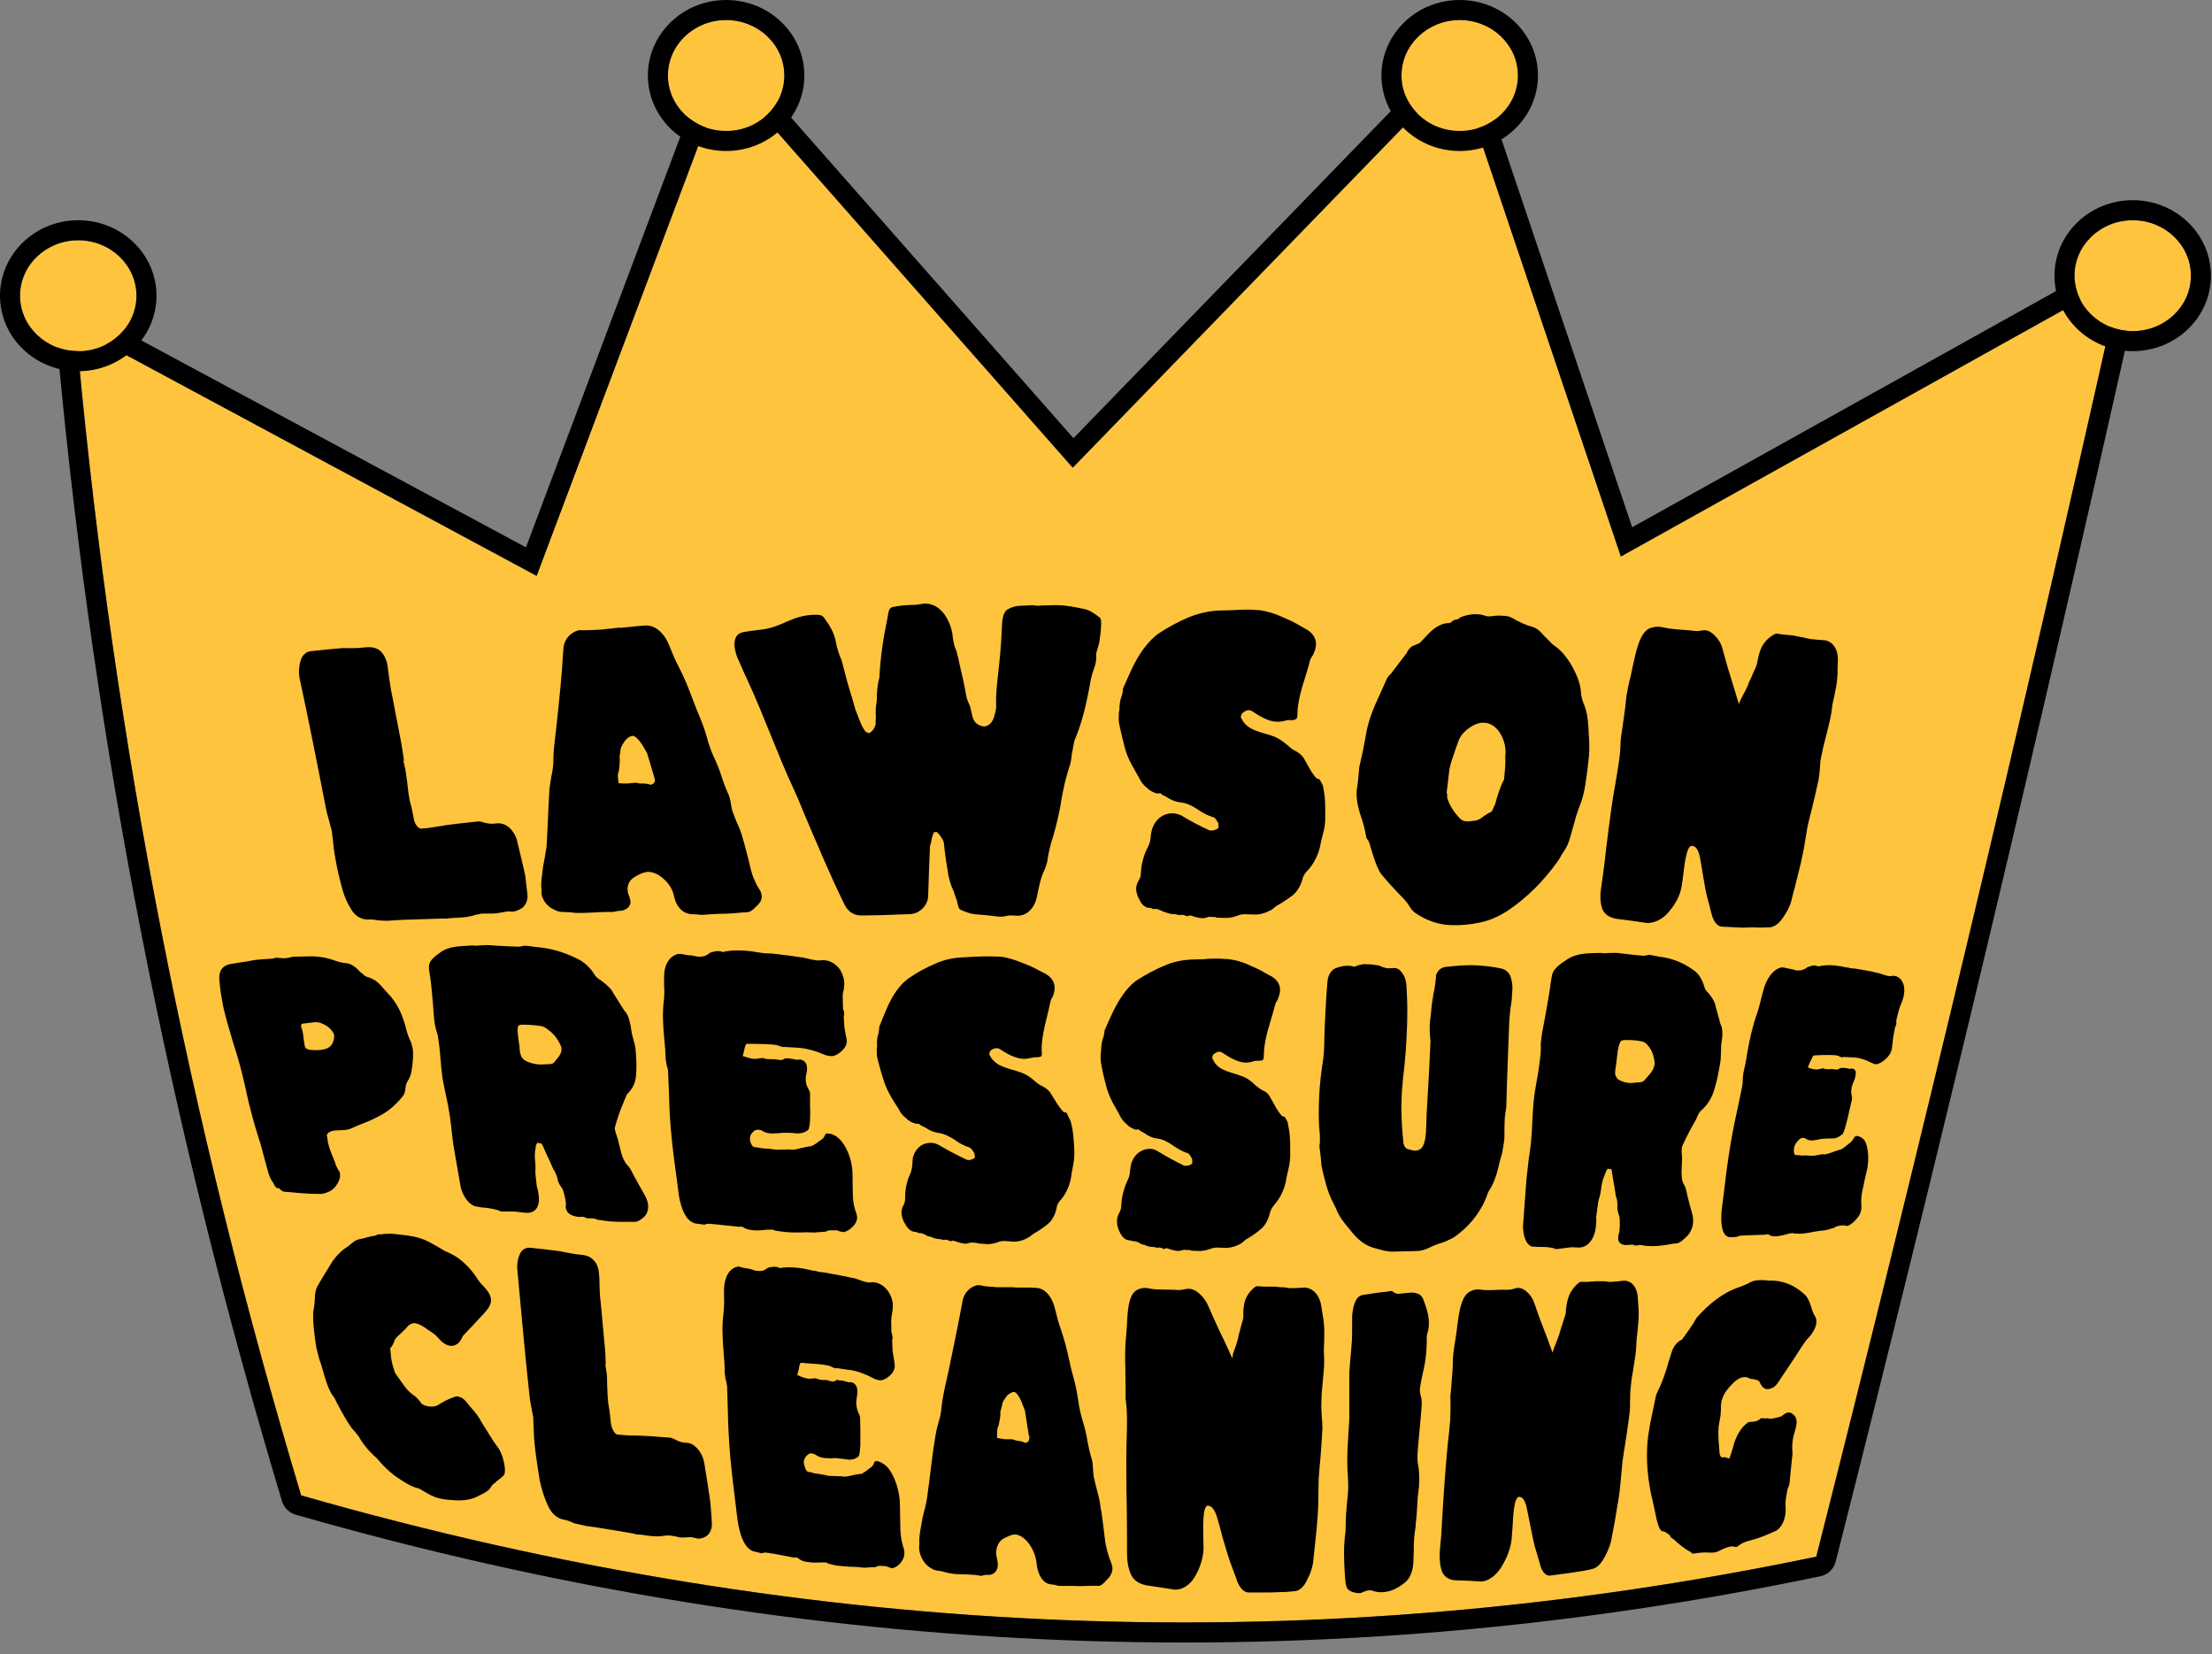 <?xml version="1.0" encoding="UTF-8" standalone="no"?><!DOCTYPE svg PUBLIC "-//W3C//DTD SVG 1.1//EN" "http://www.w3.org/Graphics/SVG/1.1/DTD/svg11.dtd"><svg width="100%" height="100%" viewBox="0 0 1609 1203" version="1.1" xmlns="http://www.w3.org/2000/svg" xmlns:xlink="http://www.w3.org/1999/xlink" xml:space="preserve" xmlns:serif="http://www.serif.com/" style="fill-rule:evenodd;clip-rule:evenodd;stroke-linecap:round;stroke-linejoin:round;stroke-miterlimit:2;"><rect x="0" y="0" width="1609" height="1203" fill="#808080" stroke="none"/><rect id="Logo-7" serif:id="Logo 7" x="-536.823" y="-617.437" width="2667.59" height="2433.57" style="fill:none;"/><g><path d="M534.598,61.187c-1.447,-1.643 -3.649,-2.407 -5.803,-2.012c-2.153,0.395 -3.942,1.89 -4.712,3.939c-21.796,57.976 -133.726,355.708 -133.726,355.708c-0,-0 -248.594,-133.721 -317.608,-170.845c-3.484,-1.875 -7.715,-1.683 -11.014,0.499c-3.3,2.182 -5.132,6.001 -4.77,9.94c26.243,282.314 80.792,558.58 162.106,829.128c373.637,107.127 740.854,119.915 1102.07,44.546c75.098,-296.17 147.405,-599.13 216.784,-909.214c0.816,-3.653 -0.589,-7.444 -3.589,-9.683c-2.999,-2.239 -7.034,-2.507 -10.304,-0.685c-74.062,41.263 -345.025,192.229 -345.025,192.229c0,-0 -89.802,-266.544 -113.316,-336.336c-1.186,-3.522 -4.122,-6.172 -7.747,-6.993c-3.625,-0.821 -7.416,0.305 -10.005,2.972c-53.803,55.439 -267.634,275.769 -267.634,275.769c-0,0 -205.288,-233.071 -245.709,-278.962Z" style="fill:#ffc43e;"/><path d="M545.542,51.548l235.284,267.127l256.65,-264.451c6.13,-6.316 15.107,-8.984 23.691,-7.039c8.584,1.944 15.536,8.219 18.346,16.56l107.717,319.717c58.303,-32.483 266.259,-148.344 329.706,-183.694c8.29,-4.618 18.52,-3.938 26.125,1.738c7.605,5.676 11.168,15.288 9.099,24.55l-0.001,0.004c-69.41,310.221 -141.749,613.314 -216.88,909.614c-1.37,5.403 -5.7,9.553 -11.157,10.692c-363.511,75.848 -733.061,63.004 -1109.07,-44.804c-4.771,-1.368 -8.518,-5.068 -9.947,-9.821c-81.593,-271.477 -136.327,-548.692 -162.661,-831.975l-0.002,-0.016c-0.853,-9.288 3.469,-18.292 11.248,-23.437c7.779,-5.146 17.757,-5.598 25.967,-1.179l302.919,162.943l127.856,-340.095c2.573,-6.842 8.545,-11.834 15.734,-13.151c7.19,-1.318 14.544,1.232 19.376,6.717Zm-10.944,9.639c-1.447,-1.643 -3.649,-2.407 -5.803,-2.012c-2.153,0.395 -3.942,1.89 -4.712,3.939l-133.726,355.708l-317.608,-170.845c-3.484,-1.875 -7.715,-1.683 -11.014,0.499c-3.3,2.182 -5.132,6.001 -4.77,9.94c26.243,282.314 80.792,558.58 162.106,829.128c373.637,107.127 740.854,119.915 1102.07,44.546c75.098,-296.17 147.405,-599.13 216.784,-909.214c0.816,-3.653 -0.589,-7.444 -3.589,-9.683c-2.999,-2.239 -7.034,-2.507 -10.304,-0.685c-74.062,41.263 -345.025,192.229 -345.025,192.229l-113.316,-336.336c-1.186,-3.522 -4.122,-6.172 -7.747,-6.993c-3.625,-0.821 -7.416,0.305 -10.005,2.972l-267.634,275.769l-245.709,-278.962Z"/><ellipse cx="56.919" cy="215.071" rx="42.336" ry="40.323" style="fill:#ffc43e;"/><path d="M56.919,160.165c31.607,-0 56.92,24.802 56.92,54.906c-0,30.103 -25.313,54.906 -56.92,54.906c-31.606,0 -56.919,-24.803 -56.919,-54.906c0,-30.104 25.313,-54.906 56.919,-54.906Zm0,14.583c-23.365,0 -42.336,18.068 -42.336,40.323c0,22.255 18.971,40.323 42.336,40.323c23.366,-0 42.337,-18.068 42.337,-40.323c-0,-22.255 -18.971,-40.323 -42.337,-40.323Z"/><ellipse cx="528.175" cy="54.906" rx="42.336" ry="40.323" style="fill:#ffc43e;"/><path d="M528.175,-0c31.607,-0 56.92,24.803 56.92,54.906c-0,30.104 -25.313,54.906 -56.92,54.906c-31.606,0 -56.919,-24.802 -56.919,-54.906c-0,-30.103 25.313,-54.906 56.919,-54.906Zm0,14.583c-23.365,0 -42.336,18.068 -42.336,40.323c0,22.255 18.971,40.323 42.336,40.323c23.366,0 42.337,-18.068 42.337,-40.323c-0,-22.255 -18.971,-40.323 -42.337,-40.323Z"/><ellipse cx="1061.78" cy="54.906" rx="42.336" ry="40.323" style="fill:#ffc43e;"/><path d="M1061.78,-0c31.607,-0 56.92,24.803 56.92,54.906c-0,30.104 -25.313,54.906 -56.92,54.906c-31.606,0 -56.919,-24.802 -56.919,-54.906c-0,-30.103 25.313,-54.906 56.919,-54.906Zm0,14.583c-23.366,0 -42.336,18.068 -42.336,40.323c0,22.255 18.97,40.323 42.336,40.323c23.366,0 42.336,-18.068 42.336,-40.323c0,-22.255 -18.97,-40.323 -42.336,-40.323Z"/><ellipse cx="1551.33" cy="200.488" rx="42.336" ry="40.323" style="fill:#ffc43e;"/><path d="M1551.33,145.581c31.607,0 56.92,24.803 56.92,54.907c-0,30.103 -25.313,54.906 -56.92,54.906c-31.606,-0 -56.919,-24.803 -56.919,-54.906c-0,-30.104 25.313,-54.907 56.919,-54.907Zm0,14.584c-23.366,-0 -42.336,18.068 -42.336,40.323c0,22.254 18.97,40.322 42.336,40.322c23.366,0 42.337,-18.068 42.337,-40.322c-0,-22.255 -18.971,-40.323 -42.337,-40.323Z"/><g><g><g transform="matrix(1.157,0,0,1.281,367.978,-129.803)"><g transform="matrix(148.006,0,0,177.932,-48.53,598.637)"><path d="M-0.154,0.142c0,0 -0.025,0.001 -0.025,0.001c-0,-0 -0.031,-0.001 -0.031,-0.001c-0.016,-0.002 -0.032,-0.004 -0.049,-0.003c-0.026,0 -0.052,-0.01 -0.069,-0.031c-0.017,-0.02 -0.03,-0.042 -0.039,-0.066c-0.007,-0.02 -0.014,-0.041 -0.02,-0.061c-0.008,-0.03 -0.016,-0.06 -0.019,-0.09c-0,-0 -0.006,-0.036 -0.006,-0.036c0,-0.001 -0.011,-0.031 -0.011,-0.031c-0,-0 -0.011,-0.03 -0.011,-0.03c-0.037,-0.143 -0.074,-0.285 -0.115,-0.427c-0.004,-0.018 -0.002,-0.037 0.005,-0.054c0.006,-0.017 0.023,-0.028 0.041,-0.03c0.045,-0.004 0.091,-0.007 0.136,-0.01c0.031,0 0.061,0.001 0.092,-0.002c0.022,-0.002 0.048,-0.002 0.068,0.01c0.014,0.009 0.025,0.024 0.03,0.04c0.002,0.007 0.003,0.013 0.004,0.019c0.006,0.03 0.01,0.06 0.019,0.089c-0,0 0.037,0.145 0.037,0.145c0.005,0.019 0.008,0.038 0.012,0.058c-0.004,0.001 0,0.009 0.001,0.01c0.001,0.005 0.002,0.01 0.004,0.015c0.001,0.001 0.001,0.002 0.001,0.003c0,-0 0.007,0.036 0.007,0.036c0.003,0.021 0.006,0.042 0.011,0.062c0.001,0.005 0.008,0.021 0.009,0.026c0,-0 0.009,0.034 0.009,0.034c0.002,0.01 0.008,0.019 0.016,0.025c0.004,0.003 0.009,0.006 0.015,0.006c0.021,-0.001 0.043,-0.003 0.064,-0.006c0.059,-0.008 0.119,-0.012 0.179,-0.017c0.009,0 0.018,0.002 0.026,0.004c0.014,0.003 0.029,0.004 0.042,0.003l0.017,-0.001c0.017,-0 0.033,0.005 0.047,0.014c0.014,0.01 0.026,0.024 0.032,0.04c0.012,0.037 0.024,0.075 0.035,0.112c0.003,0.023 0.008,0.045 0.01,0.068c-0.001,0.015 -0.009,0.027 -0.021,0.035c-0.013,0.007 -0.028,0.012 -0.043,0.013l-0.019,-0.001c0,0 -0.032,0.004 -0.032,0.004c-0.011,0.002 -0.023,0.003 -0.035,0.003c-0.006,0 -0.011,0 -0.017,-0c0,-0 -0.027,-0 -0.027,-0c-0,-0 -0.026,0.004 -0.026,0.004c-0.023,0.006 -0.047,0.008 -0.071,0.009c-0.018,0.001 -0.036,0.001 -0.054,0.003l-0.022,-0c-0,-0 -0.164,0.004 -0.164,0.004c0,0 -0.043,0.002 -0.043,0.002Z" style="fill-rule:nonzero;"/></g><g transform="matrix(148.006,0,0,177.932,67.895,598.637)"><path d="M0.375,0.124c-0.006,-0 -0.011,-0 -0.017,-0.001c-0,-0 -0.027,-0.001 -0.027,-0.001c-0.035,-0.001 -0.065,-0.021 -0.075,-0.056c-0.006,-0.023 -0.022,-0.041 -0.041,-0.054c-0.019,-0.014 -0.042,-0.024 -0.067,-0.025c-0.021,0 -0.042,0.008 -0.061,0.017c-0.019,0.008 -0.032,0.024 -0.028,0.045c0,0.003 0.001,0.005 0.002,0.008c0.004,0.006 0.007,0.013 0.009,0.021c0.004,0.021 -0.019,0.03 -0.037,0.033c-0.013,-0 -0.026,0.002 -0.038,0.004c-0,0 -0.03,-0 -0.03,-0c-0.02,-0 -0.041,0.001 -0.061,0.002c-0,0 -0.037,0.001 -0.037,0.001c-0,0 -0.028,-0 -0.028,-0c-0.018,-0.002 -0.037,-0.003 -0.055,-0.003c-0.013,0 -0.027,-0.003 -0.039,-0.008c-0.02,-0.007 -0.038,-0.019 -0.048,-0.038c-0.002,-0.003 -0.003,-0.006 -0.004,-0.01c-0,-0.004 -0.001,-0.009 -0,-0.013c-0.005,-0.025 0.003,-0.05 0.006,-0.075c0,0 0.007,-0.028 0.007,-0.028c0,-0 0.008,-0.036 0.008,-0.036c0.002,-0.029 0.004,-0.058 0.006,-0.087c0.001,-0.032 0.004,-0.063 0.006,-0.095c0.002,-0.013 0.005,-0.028 0.008,-0.041c0.005,-0.017 0.009,-0.035 0.009,-0.053c-0,-0.039 0.009,-0.077 0.014,-0.116c0.011,-0.077 0.022,-0.156 0.028,-0.234c0.001,-0.037 0.032,-0.058 0.065,-0.065c0,-0 0.037,-0 0.037,-0c-0,-0 0.058,-0.002 0.058,-0.002c-0,-0 0.037,-0.003 0.037,-0.003c0.007,0 0.014,-0.001 0.022,-0.002c0.005,-0 0.011,-0.001 0.016,-0.001l0.013,-0c0.013,-0.001 0.027,-0.002 0.041,-0.003c0.019,-0.002 0.038,-0.003 0.057,-0.004c0.047,-0.003 0.086,0.027 0.106,0.067c0.012,0.023 0.025,0.046 0.04,0.067c0.021,0.031 0.04,0.065 0.056,0.098c0.011,0.022 0.023,0.045 0.035,0.066c0.011,0.02 0.02,0.04 0.028,0.061c0.008,0.023 0.019,0.046 0.032,0.066c0.012,0.019 0.022,0.039 0.031,0.06c0.008,0.019 0.018,0.038 0.029,0.056c0.004,0.008 0.007,0.017 0.009,0.026c0.001,0.008 0.003,0.016 0.006,0.024c0.007,0.014 0.014,0.029 0.022,0.042c0.009,0.015 0.018,0.031 0.023,0.048c0.002,0.005 0.004,0.01 0.006,0.015c0.009,0.025 0.018,0.051 0.026,0.077c0.008,0.028 0.024,0.053 0.043,0.075c0.002,0.004 0.004,0.009 0.005,0.014c0.002,0.017 -0.015,0.029 -0.027,0.037c-0.01,0.008 -0.023,0.016 -0.037,0.016c-0.018,0 -0.037,0.002 -0.055,0.003c-0.021,0.001 -0.043,0.002 -0.065,0.002c-0,0 -0.031,0.001 -0.031,0.001c-0.013,0.001 -0.026,0.002 -0.038,0.002Zm-0.22,-0.415c0.01,-0.001 0.021,-0.005 0.019,-0.017c-0.001,-0.002 -0.001,-0.004 -0.002,-0.006c-0,0 -0.031,-0.078 -0.031,-0.078l-0.013,-0.017c-0.009,-0.013 -0.022,-0.025 -0.035,-0.034c-0.004,-0.002 -0.009,-0.004 -0.013,-0.004c-0.011,0 -0.022,0.007 -0.03,0.013c-0.002,0.002 -0.005,0.005 -0.007,0.007c-0.001,0.001 -0.002,0.002 -0.002,0.003c-0.001,0.001 -0.002,0.002 -0.003,0.003c-0.003,0.004 -0.011,0.014 -0.01,0.021l-0.004,0.021c0.003,0.015 -0.001,0.03 -0.003,0.045c-0.008,0.009 -0.002,0.029 -0.001,0.038c0.012,0.001 0.025,0.001 0.037,0.001c0,-0 0.028,-0.002 0.028,-0.002c0.008,-0.001 0.017,-0 0.024,0.002c0.013,-0 0.026,0 0.039,0.002c0.002,0.001 0.005,0.002 0.007,0.002Z" style="fill-rule:nonzero;"/></g><g transform="matrix(148.006,0,0,177.932,182.73,598.637)"><path d="M0.866,0.13c-0.016,-0.001 -0.033,-0.002 -0.05,-0.004c0,-0 -0.043,-0.003 -0.043,-0.003c-0.026,-0 -0.052,-0.007 -0.076,-0.015c-0.011,-0.004 -0.012,-0.019 -0.015,-0.027c-0,-0 -0.015,-0.033 -0.015,-0.033c-0.01,-0.015 -0.017,-0.033 -0.022,-0.05c-0.007,-0.034 -0.015,-0.068 -0.019,-0.103c-0.002,-0.01 -0.015,-0.023 -0.022,-0.029c-0.001,-0.001 -0.006,-0.003 -0.006,-0.006l-0.014,0c-0.003,0.006 -0.007,0.012 -0.009,0.019c-0.002,0.009 -0.004,0.017 -0.008,0.026c-0.003,0.054 -0.006,0.108 -0.008,0.162c-0.002,0.016 -0.013,0.03 -0.027,0.039c-0.016,0.011 -0.035,0.016 -0.055,0.016c0,-0 -0.042,0.001 -0.042,0.001c-0.054,0.002 -0.109,0.003 -0.163,0.003c-0.026,0 -0.052,-0.011 -0.067,-0.033c-0.063,-0.096 -0.118,-0.196 -0.175,-0.296c-0.003,-0.005 -0.005,-0.01 -0.008,-0.015c-0.01,-0.019 -0.021,-0.038 -0.032,-0.056c-0.037,-0.059 -0.07,-0.121 -0.103,-0.182c-0.03,-0.056 -0.06,-0.111 -0.093,-0.165c-0.013,-0.02 -0.025,-0.041 -0.037,-0.062c-0.01,-0.014 -0.017,-0.031 -0.02,-0.048c-0.002,-0.011 0,-0.022 0.006,-0.031c0.007,-0.01 0.018,-0.014 0.03,-0.016c0.026,-0.003 0.051,-0.006 0.077,-0.008c0.037,-0.003 0.073,-0.013 0.107,-0.025c0.036,-0.012 0.073,-0.021 0.11,-0.022c0.014,-0 0.038,-0.003 0.049,0.008c0.021,0.022 0.044,0.047 0.051,0.078c0.005,0.021 0.014,0.041 0.025,0.06c0.011,0.032 0.022,0.065 0.035,0.097c0.008,0.019 0.016,0.039 0.023,0.059c0.012,0.021 0.021,0.046 0.038,0.065c0.002,0.003 0.005,0.005 0.008,0.007c0.004,0.002 0.009,0.003 0.013,0.003c0.013,-0.005 0.023,-0.015 0.027,-0.028c-0,-0.004 -0,-0.008 0,-0.012c0.001,-0.004 0.001,-0.007 0.001,-0.011c-0.002,-0.017 -0,-0.035 0.004,-0.052c0,-0.024 0.002,-0.051 0.011,-0.074c0.004,-0.062 0.016,-0.124 0.033,-0.185c-0,0 0.006,-0.025 0.006,-0.025c0.003,-0.009 0.008,-0.013 0.017,-0.015c0.032,-0.005 0.065,-0.007 0.098,-0.007c-0,-0 0.036,-0.004 0.036,-0.004c0.057,-0.002 0.101,0.035 0.118,0.088c0.002,0.007 0.003,0.014 0.004,0.021c0.002,0.009 0.004,0.019 0.008,0.028c0.012,0.021 0.017,0.045 0.024,0.068c0.009,0.028 0.018,0.057 0.024,0.086c0.003,0.013 0.01,0.025 0.017,0.036c0,0 0.01,0.032 0.01,0.032c0.003,0.011 0.01,0.019 0.02,0.025c0.01,0.005 0.021,0.008 0.032,0.008c0.018,-0.002 0.033,-0.013 0.04,-0.03c0.004,-0.011 0.01,-0.025 0.009,-0.037c-0.002,-0.035 0.004,-0.071 0.009,-0.105c0.007,-0.045 0.012,-0.09 0.015,-0.136c0.001,-0.022 0.001,-0.056 0.026,-0.066c0.016,-0.007 0.035,-0.011 0.053,-0.011c-0,-0 0.053,-0.002 0.053,-0.002c0.007,0.001 0.015,0.002 0.023,0.002c0.005,-0 0.01,-0.001 0.015,-0.001c-0,-0 0.063,-0.001 0.063,-0.001c0.038,-0 0.077,0.006 0.115,0.012c0.025,0.003 0.048,0.016 0.069,0.028c0.004,0.004 0.005,0.012 0.005,0.017c0,0.021 -0.004,0.042 -0.008,0.062c0,0 -0.013,0.035 -0.013,0.035l0,0.013c0.001,0.014 -0.006,0.028 -0.012,0.041c-0.007,0.016 -0.013,0.034 -0.016,0.051c-0.015,0.06 -0.034,0.121 -0.065,0.174c-0,0 -0.011,0.044 -0.011,0.044c-0.002,0.013 -0.004,0.029 -0.011,0.041c-0.014,0.032 -0.024,0.066 -0.032,0.099c-0.008,0.041 -0.021,0.082 -0.036,0.121c-0.011,0.025 -0.02,0.052 -0.025,0.08c-0.003,0.009 -0.007,0.019 -0.012,0.027c-0.017,0.026 -0.024,0.057 -0.032,0.086c-0.011,0.038 -0.044,0.06 -0.083,0.06c-0.007,-0 -0.014,-0.001 -0.021,-0.001l-0.004,-0c-0.008,-0 -0.016,0 -0.023,0.002c-0.008,0.001 -0.016,0.002 -0.024,0.002Z" style="fill-rule:nonzero;"/></g><g transform="matrix(148.006,0,0,177.932,357.62,598.637)"><path d="M0.547,0.135c-0.017,-0 -0.035,-0.004 -0.051,-0.008l-0.005,-0.001c-0.004,0 -0.008,0.001 -0.012,0.003c-0.007,-0.002 -0.015,-0.005 -0.023,-0.005c-0.003,-0 -0.007,0 -0.01,0.001c-0.006,-0.001 -0.013,-0.002 -0.02,-0.003c-0.012,0 -0.024,-0.001 -0.036,-0.005l-0.016,-0.004c-0.009,-0.003 -0.022,-0.008 -0.031,-0.008l-0.008,0.001c-0.005,-0.002 -0.01,-0.004 -0.016,-0.004c-0.017,0 -0.033,-0.009 -0.042,-0.023c-0.008,-0.011 -0.016,-0.024 -0.016,-0.038c0,-0.01 0.005,-0.019 0.011,-0.027c0.005,-0.006 0.009,-0.013 0.009,-0.021c0.001,-0.03 0.013,-0.062 0.031,-0.087c0.007,-0.01 0.01,-0.021 0.011,-0.033c0.001,-0.007 0.003,-0.014 0.005,-0.021c0.015,-0.035 0.05,-0.052 0.087,-0.052c0.013,0 0.026,0.003 0.038,0.007c0.039,0.018 0.08,0.034 0.121,0.048c0.002,0 0.004,0 0.006,0c0.01,0 0.021,-0.002 0.03,-0.008c0.001,-0.001 0.001,-0.002 0.001,-0.004c0,-0.003 -0.001,-0.007 -0.001,-0.011c-0.006,-0.008 -0.013,-0.019 -0.024,-0.02c-0.021,-0.005 -0.042,-0.013 -0.061,-0.023c-0.024,-0.012 -0.049,-0.022 -0.077,-0.024c-0.017,-0.001 -0.036,-0.007 -0.052,-0.014c-0.007,-0.004 -0.015,-0.007 -0.022,-0.009c-0.004,-0.002 -0.008,-0.006 -0.013,-0.006l-0.011,0.001c-0.015,-0.003 -0.032,-0.009 -0.044,-0.019c-0.014,-0.007 -0.026,-0.02 -0.034,-0.033c0,0 -0.018,-0.024 -0.018,-0.024c-0.015,-0.019 -0.03,-0.041 -0.039,-0.064c-0.009,-0.025 -0.017,-0.05 -0.024,-0.075c-0.002,-0.007 -0.004,-0.014 -0.004,-0.021c0,-0.009 0,-0.024 0.003,-0.032c0,-0.013 0.002,-0.027 0.007,-0.038c0.005,-0.009 0.008,-0.019 0.008,-0.029c0.012,-0.021 0.025,-0.041 0.037,-0.062c0.029,-0.046 0.069,-0.091 0.119,-0.116c0.039,-0.019 0.081,-0.036 0.122,-0.049c0.043,-0.013 0.088,-0.021 0.133,-0.022c-0,0 0.053,-0.001 0.053,-0.001c0.023,-0.001 0.046,-0.002 0.069,-0.002c0,0 0.049,0.002 0.049,0.002c0.034,0.004 0.069,0.012 0.101,0.024c0.024,0.007 0.048,0.016 0.07,0.026c0,0 0.028,0.012 0.028,0.012c0.019,0.008 0.04,0.024 0.039,0.048c-0.001,0.012 -0.007,0.024 -0.013,0.033c-0.005,0.005 -0.009,0.01 -0.012,0.016c-0.018,0.056 -0.051,0.11 -0.054,0.169l0,0.006c-0,0.004 -0.001,0.011 -0.005,0.013c-0.006,0.003 -0.014,0.004 -0.021,0.004c-0.006,-0.001 -0.012,-0 -0.019,0c-0.013,0.003 -0.026,0.005 -0.04,0.005c-0.038,-0 -0.076,-0.018 -0.11,-0.035c-0.004,-0.001 -0.008,-0.002 -0.012,-0.002c-0.011,0 -0.02,0.005 -0.029,0.011l-0.005,0.011l0.005,0.007c0.024,0.037 0.09,0.042 0.129,0.053c0.025,0.006 0.049,0.019 0.07,0.033c0.008,0.006 0.017,0.011 0.026,0.014c0.013,0.005 0.027,0.012 0.037,0.023c0.018,0.023 0.033,0.048 0.056,0.066c0.004,0.001 0.008,0.001 0.012,0.003c0.006,0.008 0.015,0.017 0.016,0.027c0.01,0.033 0.008,0.07 0.008,0.104c-0.001,0.016 -0.005,0.032 -0.011,0.047c0,-0 -0.008,0.025 -0.008,0.025c-0.007,0.034 -0.028,0.065 -0.055,0.087c-0.007,0.005 -0.017,0.014 -0.02,0.022c-0.008,0.023 -0.022,0.044 -0.043,0.057c-0.023,0.013 -0.047,0.025 -0.071,0.035l-0.018,0.011c-0.024,0.01 -0.049,0.017 -0.075,0.016c-0,0 -0.044,-0.001 -0.044,-0.001c-0.006,0 -0.012,0.001 -0.018,0.002c-0.019,0.006 -0.039,0.01 -0.059,0.01c0,0 -0.037,-0.001 -0.037,-0.001c-0.003,-0.001 -0.006,-0.001 -0.01,-0.002c-0.008,0 -0.015,-0 -0.023,-0.001c-0.009,0.002 -0.017,0.004 -0.025,0.005Z" style="fill-rule:nonzero;"/></g><g transform="matrix(148.006,0,0,177.932,475.996,598.637)"><path d="M0.8,0.157c-0.053,-0.001 -0.108,-0.015 -0.155,-0.04c-0.008,-0.005 -0.016,-0.011 -0.022,-0.019c-0.014,-0.018 -0.033,-0.031 -0.051,-0.045c-0.024,-0.019 -0.048,-0.039 -0.071,-0.06c-0.019,-0.022 -0.029,-0.049 -0.04,-0.075c-0.006,-0.012 -0.008,-0.028 -0.019,-0.036c-0.003,-0.003 -0.004,-0.008 -0.005,-0.012c-0.004,-0.017 -0.01,-0.035 -0.017,-0.051c-0.013,-0.028 -0.025,-0.06 -0.022,-0.092c0,0 0.005,-0.026 0.005,-0.026c-0,-0 0.006,-0.048 0.006,-0.048c0.011,-0.035 0.021,-0.071 0.029,-0.107c0.01,-0.043 0.032,-0.083 0.055,-0.12c0.009,-0.014 0.018,-0.03 0.027,-0.045c0.005,-0.01 0.012,-0.02 0.022,-0.025c0,-0 0.068,-0.067 0.068,-0.067c0.006,-0.009 0.013,-0.017 0.024,-0.022c-0,0 0.031,-0.01 0.031,-0.01c0.013,-0.01 0.025,-0.019 0.037,-0.029c0.026,-0.021 0.059,-0.036 0.092,-0.035l0.018,-0.01c0.009,-0 0.019,-0.002 0.026,-0.008c0.022,-0.007 0.047,-0.011 0.069,-0.01c0.014,0 0.028,0.002 0.041,0.006l0.01,0.001c0.006,-0 0.011,-0.001 0.016,-0.001c0.016,-0.002 0.032,-0.002 0.048,-0.001c0.012,0 0.025,0.002 0.037,0.007c0.028,0.013 0.059,0.023 0.089,0.029c0.015,0.004 0.028,0.012 0.039,0.022c0.005,0.004 0.01,0.008 0.015,0.012c0.005,0.003 0.009,0.007 0.014,0.01c0.008,0.007 0.017,0.013 0.027,0.018c0.029,0.016 0.053,0.04 0.073,0.067c0.017,0.024 0.033,0.052 0.035,0.082c0.002,0.013 0.006,0.024 0.012,0.035c0.017,0.029 0.019,0.065 0.021,0.098c0.003,0.028 0.003,0.058 -0.002,0.086c-0.008,0.046 -0.013,0.096 -0.035,0.137c-0.013,0.024 -0.022,0.049 -0.031,0.074c-0.009,0.024 -0.017,0.051 -0.034,0.07c-0.005,0.005 -0.009,0.01 -0.013,0.015c-0.005,0.007 -0.01,0.013 -0.015,0.019c-0.061,0.065 -0.135,0.12 -0.215,0.16c-0.037,0.018 -0.078,0.032 -0.12,0.038c-0.039,0.006 -0.08,0.009 -0.119,0.008Zm0.072,-0.331l0.022,-0.002c0.014,0 0.027,-0.005 0.039,-0.012c0.012,-0.007 0.026,-0.013 0.039,-0.018c-0,-0 0.014,-0.023 0.014,-0.023c0.01,-0.028 0.021,-0.055 0.038,-0.079c0.003,-0.024 0.007,-0.049 0.005,-0.073c0.004,-0.023 -0.002,-0.046 -0.015,-0.065c-0.016,-0.026 -0.044,-0.042 -0.075,-0.043c-0.021,-0.001 -0.043,0.006 -0.062,0.016c-0.017,0.009 -0.035,0.021 -0.045,0.039c-0.009,0.018 -0.018,0.037 -0.026,0.056c-0.007,0.015 -0.014,0.032 -0.016,0.049c0,0 -0.007,0.046 -0.007,0.046c-0.001,0.005 -0.002,0.011 -0.003,0.017c0.003,0.004 0.003,0.01 0.002,0.015c0.01,0.027 0.032,0.05 0.055,0.068c0.01,0.008 0.024,0.009 0.035,0.009Z" style="fill-rule:nonzero;"/></g><g transform="matrix(148.006,0,0,177.932,610.488,598.637)"><path d="M1.131,0.165c0,-0 -0.087,-0.003 -0.087,-0.003c-0.025,-0 -0.041,-0.02 -0.048,-0.043c0,-0 -0.011,-0.032 -0.011,-0.032c-0.012,-0.029 -0.018,-0.06 -0.025,-0.09c-0.003,-0.016 -0.007,-0.033 -0.011,-0.049c-0.004,-0.019 -0.013,-0.044 -0.036,-0.044c-0.025,-0.001 -0.033,0.073 -0.036,0.089c-0,0 -0.007,0.038 -0.007,0.038c-0.006,0.031 -0.027,0.058 -0.05,0.079c-0.025,0.025 -0.062,0.041 -0.098,0.04c-0.042,-0.005 -0.085,-0.009 -0.127,-0.013c-0.022,-0.003 -0.05,-0.009 -0.062,-0.031c-0.01,-0.02 -0.01,-0.044 -0.006,-0.065c0,-0 0.009,-0.048 0.009,-0.048c0.005,-0.029 0.01,-0.058 0.014,-0.087c0.006,-0.038 0.013,-0.077 0.02,-0.116c0.005,-0.028 0.011,-0.056 0.018,-0.084c0.006,-0.025 0.011,-0.05 0.016,-0.075c0.004,-0.022 0.006,-0.044 0.007,-0.067l0.002,-0.012l0.003,-0.015c-0,0 0.013,-0.069 0.013,-0.069c-0,-0 0.006,-0.042 0.006,-0.042c0.005,-0.021 0.01,-0.042 0.018,-0.063c-0,0 0.008,-0.029 0.008,-0.029c0.013,-0.041 0.027,-0.111 0.075,-0.125c0.013,-0.003 0.026,-0.005 0.039,-0.004c0.005,0 0.011,0.001 0.016,0.002c0.036,0.006 0.072,0.007 0.107,0.009l0.024,0.002c0.01,0.001 0.021,0.001 0.032,-0.001c0.005,-0.001 0.01,-0.001 0.016,-0.001c0.014,0.001 0.027,0.007 0.039,0.016c0.015,0.011 0.028,0.025 0.034,0.043c0.015,0.042 0.031,0.083 0.048,0.123c0.007,0.018 0.015,0.036 0.022,0.054l0.006,-0.013c0.014,-0.02 0.029,-0.039 0.039,-0.061c0.001,-0 0.018,-0.03 0.018,-0.03c0.004,-0.006 0.012,-0.018 0.013,-0.024l0.004,-0.014c0.003,-0.013 0.008,-0.025 0.014,-0.036c0.013,-0.022 0.036,-0.037 0.059,-0.046c0.004,-0.001 0.007,-0.001 0.011,-0.001c0.003,0 0.005,0.001 0.008,0.001c0.007,0.001 0.013,0.002 0.02,0.002c0,0 0.041,0.003 0.041,0.003c-0,0 0.03,0.005 0.03,0.005c0.007,0 0.013,0.001 0.019,0.003c0.007,0.001 0.014,0.002 0.021,0.003c0.02,0.002 0.041,0.003 0.061,0.004c0.037,0.004 0.059,0.031 0.056,0.068c0,0 -0.001,0.025 -0.001,0.025c0.001,0.038 -0.011,0.076 -0.022,0.112c-0.002,0.018 -0.006,0.035 -0.011,0.052c0,0 -0.013,0.04 -0.013,0.04c-0,-0 -0.014,0.041 -0.014,0.041c-0,0 -0.011,0.039 -0.011,0.039c-0.003,0.009 -0.003,0.019 -0.004,0.029c-0.001,0.014 -0.003,0.027 -0.006,0.04c-0.012,0.041 -0.024,0.081 -0.038,0.121c-0.001,0.001 -0.009,0.029 -0.009,0.029c-0,0.001 -0.009,0.04 -0.009,0.04c-0.003,0.013 -0.005,0.026 -0.009,0.039c-0.006,0.023 -0.013,0.046 -0.021,0.069c0,-0 -0.013,0.039 -0.013,0.039c-0.002,0.007 -0.004,0.013 -0.007,0.019c0,-0 -0.008,0.025 -0.008,0.025c-0.007,0.023 -0.022,0.042 -0.038,0.059c-0.015,0.017 -0.037,0.031 -0.06,0.03c-0.023,0.001 -0.046,0.001 -0.069,0c-0,0 -0.039,0.001 -0.039,0.001Z" style="fill-rule:nonzero;"/></g><g transform="matrix(148.006,0,0,177.932,-133.626,772.053)"><path d="M-0.037,0.033c-0.009,-0 -0.019,-0.007 -0.025,-0.012l-0.004,0.001c-0.009,-0.001 -0.015,-0.01 -0.019,-0.017c-0.01,-0.009 -0.017,-0.022 -0.022,-0.035c-0.005,-0.013 -0.01,-0.027 -0.015,-0.041c-0.008,-0.023 -0.016,-0.047 -0.026,-0.069c-0.022,-0.052 -0.041,-0.106 -0.056,-0.16c-0.014,-0.048 -0.031,-0.096 -0.051,-0.141c-0.015,-0.039 -0.031,-0.077 -0.043,-0.117c-0.006,-0.024 -0.012,-0.049 -0.015,-0.075c-0.003,-0.015 -0.003,-0.033 0.009,-0.045c0.014,-0.014 0.037,-0.016 0.056,-0.018c0.02,-0.002 0.04,-0.005 0.06,-0.007c0.033,-0.006 0.068,-0.006 0.101,-0.008c0.004,-0 0.008,-0.001 0.012,-0.003c-0,0 0.032,0.002 0.032,0.002c0.014,-0 0.028,-0.002 0.042,-0.005c0,0 0.067,-0.001 0.067,-0.001c0.035,-0.001 0.071,0.003 0.105,0.012c0.018,0.005 0.038,0.009 0.057,0.01c0.018,0.002 0.035,0.011 0.049,0.022l0.009,0.007c0.002,0.001 0.004,0.002 0.006,0.003c0.005,0.004 0.014,0.01 0.02,0.011c0.02,0.004 0.04,0.012 0.056,0.025c0.016,0.013 0.032,0.027 0.048,0.04c0.014,0.013 0.028,0.029 0.038,0.046c0.009,0.015 0.017,0.032 0.023,0.049c0.005,0.017 0.013,0.034 0.023,0.049c-0,0 0.007,0.019 0.007,0.019c0.003,0.012 0.001,0.024 0.001,0.035c-0.001,0.012 -0.003,0.026 -0.006,0.038c-0.002,0.011 -0.009,0.024 -0.017,0.033c-0.006,0.007 -0.008,0.015 -0.009,0.023c-0.001,0.009 -0.004,0.017 -0.01,0.023c-0.025,0.024 -0.054,0.044 -0.086,0.058c-0.027,0.012 -0.056,0.022 -0.084,0.03c-0.018,0.005 -0.036,0.011 -0.054,0.017c-0.016,0.005 -0.034,0.004 -0.05,0.005c-0.015,0.001 -0.041,0 -0.05,0.015l0.002,0.007l0.003,0.017c0.007,0.022 0.019,0.043 0.03,0.063c0.003,0.011 0.012,0.022 0.019,0.03c0.001,0.002 0.002,0.004 0.002,0.006c0.003,0.011 -0.003,0.021 -0.009,0.03c-0.007,0.01 -0.018,0.019 -0.029,0.024c-0.013,0.006 -0.028,0.01 -0.042,0.011c-0.031,0 -0.063,-0.001 -0.094,-0.003c-0.009,-0.001 -0.018,-0.001 -0.028,-0.002c0,0 -0.033,-0.002 -0.033,-0.002Zm0.121,-0.452c0.025,0 0.068,0.002 0.083,-0.023c0.004,-0.007 0.008,-0.016 0.006,-0.025c-0.001,-0.003 -0.002,-0.006 -0.004,-0.008c-0.009,-0.011 -0.021,-0.019 -0.034,-0.024c-0.012,-0.005 -0.025,-0.009 -0.038,-0.009l-0.006,0c-0.015,0.001 -0.03,0.003 -0.045,0.004c-0.005,-0 -0.015,0.001 -0.013,0.009c0,0.003 0.001,0.005 0.003,0.007c0.002,0.005 0.003,0.01 0.005,0.016c-0,-0 0.003,0.018 0.003,0.018c-0,-0 0.004,0.02 0.004,0.02c0,0.002 0.001,0.004 0.002,0.006c0.007,0.009 0.025,0.008 0.034,0.009Z" style="fill-rule:nonzero;"/></g><g transform="matrix(148.006,0,0,177.932,-10.336,772.053)"><path d="M0.521,0.128c-0.021,-0.001 -0.043,-0.004 -0.064,-0.006c-0.006,-0.003 -0.013,-0.004 -0.019,-0.004c-0.004,-0 -0.008,-0.001 -0.011,-0c-0.003,0 -0.005,0 -0.007,0c-0.004,-0 -0.008,-0.001 -0.011,-0.002c-0.004,-0.002 -0.008,-0.003 -0.012,-0.003l-0.005,0l-0.016,-0c-0.019,-0.002 -0.048,-0.007 -0.052,-0.03c-0,-0.004 -0,-0.008 0.001,-0.012l-0.001,-0.005c-0.002,-0.015 -0.008,-0.03 -0.014,-0.043c-0.009,-0.008 -0.019,-0.02 -0.021,-0.032c-0.001,-0.005 -0.004,-0.011 -0.007,-0.015c-0.002,-0.004 -0.006,-0.011 -0.01,-0.014c-0,0 -0.017,-0.029 -0.017,-0.029c-0.01,-0.015 -0.019,-0.03 -0.028,-0.046c-0.003,-0.005 -0.007,-0.009 -0.012,-0.009l-0.004,0l-0.006,-0.002l-0.001,0.001c-0.006,0.004 -0.008,0.011 -0.008,0.017c-0.004,0.013 -0.004,0.028 -0.002,0.041c0.002,0.012 0.002,0.024 0.001,0.036c0.001,0.01 0.002,0.02 0.004,0.03l0.002,0.015c0.003,0.005 0.005,0.011 0.006,0.017l0.002,0.011c0.003,0.016 0.001,0.034 -0.012,0.045c-0.013,0.011 -0.031,0.012 -0.046,0.011c-0.006,-0 -0.028,-0.003 -0.034,-0.003c-0.007,-0.001 -0.015,-0.001 -0.023,-0.001c-0.007,0 -0.014,-0 -0.021,-0l-0.021,0c-0.005,-0 -0.01,-0.002 -0.015,-0.004c-0.023,-0.005 -0.047,-0.008 -0.07,-0.009c0,-0 -0.03,-0.004 -0.03,-0.004c-0.029,-0.009 -0.049,-0.033 -0.059,-0.06c-0,0 -0.031,-0.134 -0.031,-0.134c-0.003,-0.019 -0.007,-0.038 -0.009,-0.057c-0.002,-0.015 -0.005,-0.03 -0.008,-0.045c-0.004,-0.02 -0.01,-0.042 -0.016,-0.062c-0.005,-0.016 -0.009,-0.033 -0.013,-0.049c-0.004,-0.021 -0.007,-0.042 -0.009,-0.063c-0.002,-0.024 -0.006,-0.049 -0.011,-0.073c-0.002,-0.006 -0.004,-0.012 -0.007,-0.018c-0.002,-0.006 -0.004,-0.012 -0.006,-0.019c-0.004,-0.021 -0.006,-0.044 -0.008,-0.066c-0.004,-0.032 -0.007,-0.065 -0.014,-0.097c-0.002,-0.006 -0.003,-0.013 -0.003,-0.019c-0.001,-0.024 0.03,-0.037 0.047,-0.047c0.04,-0.023 0.095,-0.02 0.14,-0.023l0.012,0.001c0.016,-0.001 0.033,-0.002 0.05,-0.002c0.007,0 0.014,0 0.021,0.001c0.036,0.002 0.073,0.003 0.109,0.004c0.006,-0 0.013,-0.001 0.02,-0.002l0.004,-0.001c0.017,0 0.033,0.002 0.05,0.004c0.06,0.003 0.12,0.016 0.176,0.037c0.029,0.01 0.056,0.028 0.075,0.052c0.007,0.008 0.016,0.013 0.026,0.017c-0,0 0.023,0.014 0.023,0.014c0.01,0.007 0.023,0.015 0.029,0.026c-0,-0 0.048,0.057 0.048,0.057c0.008,0.006 0.014,0.014 0.018,0.023c0.003,0.008 0.007,0.018 0.009,0.026c0.002,0.013 0.005,0.026 0.01,0.039c0.005,0.012 0.009,0.024 0.011,0.037c-0,0 0.002,0.022 0.002,0.022c0.002,0.021 0.002,0.044 -0.001,0.065c-0.003,0.022 -0.018,0.04 -0.035,0.053c-0.001,0.001 -0.002,0.001 -0.003,0.002c-0,-0 -0.015,0.027 -0.015,0.027c-0.014,0.025 -0.026,0.05 -0.035,0.076c-0.002,0.003 -0.002,0.006 -0.001,0.009c0.001,0.006 0.009,0.024 0.012,0.03c0.01,0.027 0.016,0.065 0.041,0.084c0.013,0.01 0.021,0.024 0.03,0.037c0.013,0.018 0.027,0.037 0.041,0.055c0.008,0.01 0.015,0.022 0.017,0.035c0.002,0.017 -0.006,0.032 -0.02,0.04c-0.012,0.008 -0.026,0.015 -0.041,0.014c-0,-0 -0.042,-0 -0.042,-0c-0.016,0 -0.034,0 -0.05,-0.001Zm-0.302,-0.501c-0,0 0.028,-0.001 0.028,-0.001c0.008,0 0.02,0 0.027,-0.005c0.01,-0.011 0.034,-0.026 0.032,-0.044l-0,-0.004c-0.001,-0.002 -0.002,-0.004 -0.003,-0.006c-0.013,-0.022 -0.032,-0.04 -0.054,-0.051c-0.01,-0.007 -0.021,-0.011 -0.033,-0.012c-0.025,-0.003 -0.051,-0.004 -0.076,-0.004c-0.005,-0 -0.01,0 -0.015,0.002c-0.013,0.005 0.002,0.061 0.003,0.069c-0,0.004 0,0.009 0.001,0.013c0.002,0.009 0.005,0.019 0.013,0.024c0.008,0.008 0.024,0.011 0.034,0.014c0.014,0.003 0.029,0.005 0.043,0.005Z" style="fill-rule:nonzero;"/></g><g transform="matrix(148.006,0,0,177.932,114.4,772.053)"><path d="M0.334,0.154c-0.018,0.002 -0.036,0.003 -0.053,0.002c-0.014,-0.001 -0.029,-0.002 -0.042,-0.008c-0.004,-0.002 -0.009,-0.004 -0.013,-0.004c-0.002,0 -0.005,0 -0.007,0.001c-0,-0 -0.099,-0.008 -0.099,-0.008c-0.009,-0 -0.019,-0.001 -0.028,-0.002c-0.008,0 -0.015,0.001 -0.022,0.003c-0,-0 -0.03,-0.003 -0.03,-0.003c-0.047,-0.002 -0.069,-0.049 -0.078,-0.09c-0,0 -0.008,-0.046 -0.008,-0.046c-0.008,-0.044 -0.016,-0.088 -0.022,-0.132c-0.007,-0.049 -0.011,-0.099 -0.012,-0.148c0,0 -0.004,-0.068 -0.004,-0.068c-0,-0.007 -0.002,-0.013 -0.005,-0.019c-0.002,-0.005 -0.003,-0.011 -0.004,-0.017l-0.001,-0.003c-0.001,-0.022 -0.003,-0.045 -0.006,-0.066c-0.005,-0.04 -0.009,-0.082 -0.002,-0.122c0.002,-0.016 0.003,-0.033 0.001,-0.049c0,0 -0,-0.028 -0,-0.028c0,-0.038 0.023,-0.067 0.061,-0.073c0.008,-0 0.016,0.001 0.024,0.002c0.011,0.002 0.022,0.003 0.033,0.003c0.011,0.002 0.022,0.004 0.033,0.004c0.013,-0 0.025,-0.002 0.036,-0.008c0.005,-0.004 0.012,-0.006 0.018,-0.007l0.006,-0.001c0.006,-0.001 0.011,-0.002 0.017,-0.002c0.007,0 0.015,0.001 0.022,0.003c0.02,-0.004 0.042,-0.005 0.063,-0.005c0.029,-0 0.057,0.002 0.085,0.006c0,-0 0.028,0.003 0.028,0.003c0.019,-0 0.039,0.001 0.057,0.003c0.036,0.003 0.073,0.007 0.109,0.011c0.021,0.003 0.043,0.009 0.065,0.009l0.017,-0.001c0.025,0 0.049,0.008 0.068,0.025c0.012,0.011 0.021,0.027 0.023,0.043c0.001,0.009 -0,0.018 -0.002,0.027c-0.004,0.009 -0.005,0.018 -0.004,0.028c-0,-0 0.001,0.032 0.001,0.032c0.003,0.005 0.005,0.011 0.005,0.016c0,0.003 0,0.006 -0.002,0.008c-0,0 0.003,0.035 0.003,0.035c0,0 0.005,0.023 0.005,0.023c0.002,0.006 0.004,0.013 0.005,0.019c0.001,0.012 -0.006,0.022 -0.015,0.029c-0.008,0.007 -0.019,0.013 -0.029,0.017c-0.008,0.003 -0.016,0.005 -0.024,0.004c-0.008,0 -0.015,-0.001 -0.022,-0.003c-0.041,-0.013 -0.084,-0.023 -0.127,-0.024c-0,0 -0.046,-0.002 -0.046,-0.002l-0.005,0c-0.008,0 -0.016,-0.002 -0.024,-0.005c-0.033,-0.005 -0.067,-0.004 -0.101,-0.005c0,0 -0.032,0 -0.032,0c-0.003,0.001 -0.004,0.003 -0.005,0.005c-0.003,0.005 -0.005,0.011 -0.006,0.017c-0.002,0.006 -0.004,0.012 -0.006,0.017c0.017,0.004 0.035,0.009 0.052,0.009c0,0 0.025,-0.002 0.025,-0.002c0.003,-0.001 0.006,-0.001 0.009,-0.001c0.008,0.003 0.019,0.004 0.028,0.004c0.006,0 0.013,0 0.02,-0c0.007,0.001 0.015,0.002 0.022,0.002l0.005,0.001c0.006,-0 0.012,-0.002 0.017,-0.005c0.003,-0 0.007,-0.001 0.011,-0.001c0.014,0.001 0.028,0.003 0.042,0.005c0.004,-0 0.007,-0.001 0.011,-0.001c0.015,0.001 0.029,0.008 0.031,0.024c0.001,0.007 -0,0.015 -0.003,0.022c-0.002,0.007 -0.003,0.014 -0.002,0.022c0.001,0.01 0.005,0.019 0.012,0.027c0.003,0.004 0.006,0.009 0.006,0.014c0,0 0,0.038 0,0.038c0.001,0.014 0.001,0.029 0,0.044c-0,0.009 -0.002,0.023 -0.006,0.032c-0.008,0.006 -0.016,0.009 -0.026,0.011c-0.007,0.001 -0.014,0.002 -0.02,0.002c-0,0 -0.033,-0.002 -0.033,-0.002c0,0 -0.026,-0 -0.026,-0c-0.006,-0 -0.013,0 -0.019,0.001c0,-0 -0.031,0.001 -0.031,0.001c-0.014,-0 -0.03,-0.002 -0.043,-0.009c-0.005,-0.002 -0.011,-0.003 -0.017,-0.003c-0.008,-0 -0.015,0.002 -0.021,0.007c-0.008,0.005 -0.014,0.013 -0.013,0.024c0,0.004 0.002,0.009 0.004,0.013c0.003,0.004 0.007,0.01 0.012,0.011c0.004,0.001 0.007,0.001 0.011,0.001c0.005,0.001 0.011,0.001 0.016,0.002c0.007,0.001 0.013,0.002 0.019,0.002c0.011,0 0.022,0.001 0.033,0.002c0.007,0.001 0.015,0.002 0.023,0.002c-0,0 0.038,-0.001 0.038,-0.001c0.005,0 0.01,-0 0.016,0l0.003,0.001c0.013,-0 0.026,-0.002 0.039,-0.005c0.016,-0.003 0.033,-0.005 0.049,-0.007c0,0 0.02,-0.009 0.02,-0.009c0.006,-0.004 0.013,-0.008 0.02,-0.011c0.007,-0.003 0.012,-0.009 0.016,-0.015c0.002,-0.005 0.007,-0.005 0.011,-0.005c0.012,0 0.025,0.004 0.036,0.009c0.009,0.005 0.018,0.011 0.025,0.018c0.024,0.024 0.041,0.058 0.044,0.092c0.001,0.015 0.001,0.03 0.001,0.044c-0,-0 0.001,0.038 0.001,0.038c0.001,0.018 0.006,0.038 0.015,0.054c0.001,0.003 0.002,0.007 0.003,0.011c0.001,0.01 -0.005,0.019 -0.012,0.026c-0.013,0.012 -0.029,0.02 -0.046,0.023c-0.009,-0.001 -0.019,-0.003 -0.028,-0.006c0,0 -0.026,0 -0.026,0c-0.007,-0 -0.014,0.001 -0.02,0.004c-0.012,0.001 -0.024,0.002 -0.035,0.002c-0.006,0.001 -0.011,0.001 -0.017,0.001c-0.02,-0.001 -0.04,-0.001 -0.06,-0c-0.022,-0 -0.044,-0 -0.066,-0.002c-0,0 -0.039,-0.004 -0.039,-0.004c-0.003,-0.002 -0.006,-0.003 -0.009,-0.003c-0,0 -0.027,0 -0.027,0Z" style="fill-rule:nonzero;"/></g><g transform="matrix(148.006,0,0,177.932,229.09,772.053)"><path d="M0.405,0.199c-0.016,-0.001 -0.033,-0.005 -0.048,-0.009l-0.004,-0.001c-0.004,-0 -0.008,0.001 -0.012,0.002c-0.006,-0.002 -0.014,-0.005 -0.021,-0.005c-0.003,-0 -0.006,-0 -0.009,0.001c-0.007,-0.002 -0.013,-0.003 -0.02,-0.003c-0.011,-0.001 -0.022,-0.003 -0.033,-0.007l-0.016,-0.003c-0.008,-0.004 -0.021,-0.009 -0.029,-0.009l-0.007,-0c-0.005,-0.002 -0.01,-0.004 -0.015,-0.004c-0.017,-0 -0.032,-0.01 -0.041,-0.023c-0.009,-0.01 -0.017,-0.023 -0.017,-0.037c-0.001,-0.009 0.002,-0.018 0.008,-0.025c0.004,-0.006 0.007,-0.012 0.007,-0.02c-0.001,-0.028 0.007,-0.057 0.022,-0.081c0.006,-0.01 0.008,-0.021 0.009,-0.032c-0,-0.006 0.001,-0.013 0.002,-0.019c0.012,-0.033 0.044,-0.048 0.078,-0.047c0.012,0 0.024,0.003 0.035,0.008c0.038,0.017 0.077,0.032 0.116,0.046c0.002,0 0.004,0.001 0.005,0.001c0.01,-0 0.02,-0.002 0.028,-0.007c0.001,-0.001 0.001,-0.003 0.001,-0.004c-0,-0.004 -0.001,-0.007 -0.002,-0.011c-0.006,-0.007 -0.014,-0.018 -0.024,-0.019c-0.02,-0.005 -0.04,-0.013 -0.058,-0.023c-0.023,-0.011 -0.047,-0.021 -0.073,-0.023c-0.017,-0.002 -0.034,-0.007 -0.049,-0.015c-0.007,-0.003 -0.015,-0.006 -0.022,-0.008c-0.004,-0.002 -0.008,-0.006 -0.012,-0.006l-0.01,0c-0.015,-0.003 -0.03,-0.008 -0.042,-0.018c-0.014,-0.007 -0.025,-0.018 -0.033,-0.031c-0,0 -0.019,-0.022 -0.019,-0.022c-0.015,-0.018 -0.03,-0.039 -0.04,-0.06c-0.01,-0.023 -0.019,-0.046 -0.027,-0.069c-0.002,-0.006 -0.004,-0.013 -0.005,-0.019c-0.001,-0.008 -0.001,-0.021 0.001,-0.029c-0.001,-0.011 -0.001,-0.024 0.004,-0.035c0.003,-0.008 0.005,-0.017 0.005,-0.026c0.009,-0.018 0.02,-0.037 0.03,-0.055c0.023,-0.042 0.057,-0.082 0.101,-0.103c0.034,-0.018 0.071,-0.032 0.108,-0.044c0.038,-0.013 0.079,-0.019 0.12,-0.02c-0,-0 0.049,-0.002 0.049,-0.002c0.021,-0.001 0.042,-0.001 0.063,-0.001c0,-0 0.045,0.001 0.045,0.001c0.032,0.003 0.065,0.011 0.096,0.021c0.022,0.006 0.045,0.014 0.067,0.023c-0,0 0.026,0.01 0.026,0.01c0.019,0.008 0.04,0.022 0.04,0.044c0.001,0.011 -0.004,0.022 -0.009,0.031c-0.004,0.004 -0.007,0.009 -0.009,0.015c-0.013,0.051 -0.038,0.102 -0.037,0.156l0.001,0.006c-0,0.003 -0,0.01 -0.003,0.012c-0.006,0.002 -0.014,0.003 -0.02,0.003c-0.006,-0 -0.012,-0 -0.017,0.001c-0.013,0.002 -0.025,0.004 -0.037,0.004c-0.037,-0.001 -0.073,-0.017 -0.106,-0.033c-0.004,-0.001 -0.007,-0.001 -0.011,-0.001c-0.01,-0 -0.019,0.004 -0.026,0.009l-0.004,0.01l0.005,0.007c0.025,0.035 0.086,0.039 0.124,0.05c0.024,0.005 0.048,0.017 0.068,0.031c0.008,0.005 0.017,0.01 0.026,0.013c0.013,0.005 0.026,0.011 0.036,0.021c0.019,0.022 0.035,0.046 0.058,0.063c0.004,0 0.008,0.001 0.012,0.002c-0,0 0.017,0.027 0.017,0.027c0.012,0.031 0.014,0.065 0.016,0.098c0,0.015 -0.002,0.031 -0.006,0.045c-0,-0 -0.006,0.024 -0.006,0.024c-0.004,0.032 -0.021,0.062 -0.045,0.083c-0.006,0.005 -0.015,0.013 -0.017,0.021c-0.005,0.022 -0.017,0.043 -0.036,0.055c-0.02,0.013 -0.042,0.024 -0.064,0.033l-0.017,0.01c-0.022,0.01 -0.045,0.016 -0.069,0.015c-0,0 -0.041,-0.002 -0.041,-0.002c-0.006,0 -0.011,0.001 -0.017,0.002c-0.017,0.005 -0.036,0.009 -0.055,0.008c0,0 -0.034,-0.002 -0.034,-0.002c-0.003,-0.001 -0.006,-0.001 -0.01,-0.002c-0.007,0 -0.014,-0.001 -0.022,-0.001c0,-0 -0.023,0.004 -0.023,0.004Z" style="fill-rule:nonzero;"/></g><g transform="matrix(148.006,0,0,177.932,347.466,772.053)"><path d="M0.511,0.222c-0.016,0 -0.032,-0.004 -0.047,-0.008l-0.004,-0.001c-0.004,0 -0.008,0.001 -0.011,0.003c-0.007,-0.002 -0.014,-0.005 -0.021,-0.005c-0.003,-0 -0.007,0 -0.01,0.001c-0.006,-0.002 -0.012,-0.003 -0.018,-0.003c-0.012,-0 -0.023,-0.002 -0.033,-0.006l-0.016,-0.003c-0.007,-0.004 -0.02,-0.009 -0.028,-0.009l-0.007,0c-0.005,-0.002 -0.01,-0.003 -0.015,-0.003c-0.016,-0 -0.03,-0.01 -0.039,-0.023c-0.008,-0.011 -0.014,-0.024 -0.014,-0.038c-0,-0.009 0.004,-0.018 0.009,-0.026c0.005,-0.006 0.008,-0.012 0.009,-0.02c0.001,-0.029 0.011,-0.059 0.027,-0.084c0.007,-0.01 0.01,-0.021 0.011,-0.032c0.001,-0.007 0.002,-0.013 0.004,-0.02c0.013,-0.033 0.046,-0.049 0.08,-0.049c0.012,0 0.023,0.003 0.034,0.008c0.037,0.017 0.074,0.032 0.112,0.046c0.002,0 0.004,0 0.005,0c0.01,0 0.02,-0.001 0.028,-0.007c0.001,-0.001 0.001,-0.003 0.001,-0.004c0,-0.003 -0,-0.007 -0.001,-0.011c-0.005,-0.007 -0.012,-0.018 -0.022,-0.019c-0.019,-0.005 -0.039,-0.013 -0.056,-0.022c-0.022,-0.012 -0.046,-0.022 -0.071,-0.024c-0.016,-0.001 -0.033,-0.007 -0.048,-0.014c-0.006,-0.004 -0.013,-0.006 -0.02,-0.009c-0.004,-0.002 -0.008,-0.005 -0.012,-0.006l-0.01,0.001c-0.014,-0.003 -0.029,-0.009 -0.041,-0.019c-0.012,-0.007 -0.023,-0.019 -0.03,-0.031c-0,0 -0.017,-0.023 -0.017,-0.023c-0.015,-0.018 -0.027,-0.039 -0.036,-0.061c-0.008,-0.023 -0.016,-0.047 -0.022,-0.071c-0.002,-0.006 -0.003,-0.013 -0.003,-0.019c-0.001,-0.009 -0,-0.022 0.002,-0.03c0,-0.012 0.002,-0.025 0.007,-0.036c0.004,-0.008 0.007,-0.017 0.007,-0.026c0.011,-0.019 0.022,-0.038 0.034,-0.057c0.027,-0.042 0.062,-0.084 0.108,-0.106c0.036,-0.017 0.073,-0.032 0.111,-0.044c0.039,-0.013 0.08,-0.019 0.12,-0.02c0,-0 0.049,-0.001 0.049,-0.001c0.021,-0.002 0.042,-0.002 0.062,-0.002c0.001,0 0.045,0.002 0.045,0.002c0.031,0.003 0.063,0.01 0.092,0.021c0.022,0.007 0.043,0.014 0.064,0.024c0,-0 0.025,0.01 0.025,0.01c0.018,0.008 0.037,0.022 0.036,0.045c-0.001,0.01 -0.006,0.021 -0.011,0.03c-0.004,0.005 -0.008,0.01 -0.01,0.015c-0.017,0.052 -0.046,0.103 -0.048,0.158l0,0.006c-0,0.003 -0.001,0.01 -0.004,0.012c-0.006,0.003 -0.013,0.003 -0.019,0.003c-0.006,0 -0.012,0 -0.018,0.001c-0.011,0.003 -0.024,0.005 -0.036,0.005c-0.036,-0.001 -0.07,-0.017 -0.102,-0.033c-0.003,-0.001 -0.007,-0.002 -0.01,-0.002c-0.01,0 -0.019,0.005 -0.027,0.01l-0.004,0.01l0.005,0.007c0.021,0.035 0.082,0.039 0.117,0.05c0.024,0.005 0.046,0.018 0.065,0.032c0.008,0.005 0.015,0.009 0.024,0.013c0.013,0.004 0.026,0.01 0.034,0.021c0.017,0.021 0.031,0.046 0.053,0.063c0.003,-0 0.007,0.001 0.011,0.002c0.005,0.008 0.014,0.016 0.014,0.026c0.01,0.032 0.009,0.067 0.009,0.099c-0.001,0.016 -0.004,0.031 -0.009,0.046c-0,-0 -0.007,0.024 -0.007,0.024c-0.006,0.032 -0.025,0.063 -0.05,0.084c-0.006,0.006 -0.015,0.014 -0.018,0.022c-0.007,0.022 -0.019,0.043 -0.039,0.056c-0.02,0.013 -0.043,0.025 -0.065,0.034l-0.017,0.011c-0.021,0.01 -0.045,0.016 -0.069,0.016c0,0 -0.04,-0.001 -0.04,-0.001c-0.006,-0 -0.011,0.001 -0.017,0.002c-0.017,0.005 -0.036,0.009 -0.054,0.009c0,0 -0.034,-0.001 -0.034,-0.001c-0.003,-0.001 -0.006,-0.002 -0.009,-0.002c-0.007,0 -0.015,-0 -0.022,-0.001c0,-0 -0.023,0.004 -0.023,0.004Z" style="fill-rule:nonzero;"/></g><g transform="matrix(148.006,0,0,177.932,465.842,772.053)"><path d="M0.617,0.224c-0.025,-0 -0.049,-0.006 -0.073,-0.011c-0.034,-0.006 -0.066,-0.023 -0.091,-0.045c-0.017,-0.016 -0.036,-0.032 -0.052,-0.049c-0.008,-0.01 -0.016,-0.02 -0.022,-0.032c-0,0 -0.013,-0.02 -0.013,-0.02c-0.025,-0.035 -0.037,-0.077 -0.049,-0.117c-0.002,-0.021 -0.005,-0.043 -0.009,-0.063l0.002,-0.009c0.001,-0.017 -0,-0.035 -0.003,-0.052c-0.002,-0.031 -0.002,-0.063 -0,-0.094c0.002,-0.041 0.009,-0.082 0.017,-0.121c0.002,-0.012 0.004,-0.023 0.004,-0.035c0.001,-0.011 0.001,-0.021 0.001,-0.032c0.001,-0.029 0.003,-0.058 0.005,-0.086c0.002,-0.034 0.005,-0.068 0.009,-0.101c0.005,-0.019 0.018,-0.034 0.037,-0.038c0.018,-0.005 0.036,-0.008 0.054,-0.007c0.007,-0 0.015,0.001 0.022,0.003c-0,-0 0.023,-0.006 0.023,-0.006c0.003,-0 0.005,-0 0.008,-0.001c0.007,-0.001 0.015,-0.002 0.022,-0.001c0.018,-0 0.035,0.002 0.052,0.004c0.012,0.004 0.027,0.009 0.04,0.009c0,-0 0.025,-0.001 0.025,-0.001c0.013,-0 0.025,0.006 0.034,0.016c0.011,0.011 0.017,0.025 0.018,0.041c0,-0 0.002,0.031 0.002,0.031c0.004,0.059 0,0.118 -0.005,0.176c-0.003,0.027 -0.006,0.055 -0.011,0.083c0,0 -0.005,0.043 -0.005,0.043c-0.005,0.055 -0.002,0.112 0.006,0.167c0.001,0.01 0.009,0.019 0.019,0.021c0,0 0.027,0.005 0.027,0.005c0.014,-0 0.029,-0.003 0.037,-0.015c0.009,-0.013 0.011,-0.029 0.013,-0.044c-0,-0 0.003,-0.063 0.003,-0.063c0.006,-0.076 0.012,-0.152 0.016,-0.229c-0.003,-0.02 -0.005,-0.042 -0.002,-0.063c-0,0 0.004,-0.023 0.004,-0.023c0.002,-0.022 0.006,-0.044 0.011,-0.065c0.006,-0.019 0.009,-0.039 0.011,-0.059c0.009,-0.019 0.029,-0.026 0.049,-0.026c0.034,-0.003 0.069,-0.005 0.103,-0.005c0.043,0.001 0.085,0.004 0.127,0.011c0.014,0.003 0.028,0.01 0.036,0.023c0.006,0.012 0.01,0.029 0.009,0.043c-0,-0 -0.003,0.034 -0.003,0.034c-0.001,0.008 -0.003,0.017 -0.005,0.025c0,0 -0.005,0.037 -0.005,0.037c-0.001,0.019 -0.002,0.039 -0.003,0.058c0,0 -0.007,0.143 -0.007,0.143c-0.001,0.026 -0.002,0.052 -0.003,0.078c-0.001,0.006 -0.002,0.013 -0.004,0.019c-0,0.004 -0.001,0.008 -0.002,0.012c-0.002,0.023 -0.002,0.046 -0.002,0.069c-0.002,0.016 -0.006,0.033 -0.01,0.049c-0.006,0.014 -0.012,0.03 -0.016,0.045c-0.008,0.026 -0.02,0.051 -0.038,0.072c-0.005,0.006 -0.009,0.013 -0.012,0.021c-0.029,0.056 -0.08,0.098 -0.134,0.127c-0.014,0.007 -0.028,0.011 -0.042,0.016c-0,-0 -0.027,0.007 -0.027,0.007c-0.013,0.003 -0.026,0.007 -0.039,0.012c-0.016,0.006 -0.036,0.011 -0.054,0.011c-0,-0 -0.105,0.002 -0.105,0.002Z" style="fill-rule:nonzero;"/></g><g transform="matrix(148.006,0,0,177.932,587.615,772.053)"><path d="M0.919,0.206c-0.018,0.001 -0.037,-0 -0.055,-0.001c-0.006,-0.002 -0.011,-0.002 -0.017,-0.002c-0.003,-0 -0.007,0 -0.01,0.001c-0.002,0 -0.004,0.001 -0.006,0.001c-0.003,-0 -0.006,-0.001 -0.009,-0.002c-0.004,-0.001 -0.007,-0.002 -0.011,-0.001l-0.004,0l-0.015,0.001c-0.017,0.001 -0.041,-0.004 -0.037,-0.026c0,-0.005 0.002,-0.01 0.004,-0.014l0.001,-0.006c0.002,-0.015 0.002,-0.03 0,-0.045c-0.005,-0.01 -0.01,-0.021 -0.009,-0.033c0.001,-0.006 0,-0.011 -0.001,-0.016c-0,-0.004 -0.002,-0.011 -0.005,-0.014c0,-0 -0.006,-0.03 -0.006,-0.03c-0.004,-0.016 -0.008,-0.033 -0.011,-0.049c-0,-0.005 -0.002,-0.01 -0.008,-0.01l-0.003,0.001l-0.005,-0.002l-0.002,0.001c-0.006,0.004 -0.01,0.013 -0.013,0.02c-0.008,0.013 -0.013,0.029 -0.015,0.044c-0.002,0.014 -0.007,0.028 -0.012,0.04c0,0.001 -0.009,0.05 -0.009,0.05c0.001,0.006 0.001,0.011 0,0.017l-0.001,0.013c-0.003,0.019 -0.011,0.038 -0.026,0.05c-0.013,0.012 -0.03,0.017 -0.048,0.017c-0.005,0 -0.025,-0.001 -0.03,-0.001c-0,0 -0.022,0.002 -0.022,0.002c-0.007,0.001 -0.013,0.001 -0.02,0.002l-0.02,0.002c-0.005,0 -0.01,-0.001 -0.014,-0.003c-0.021,-0.004 -0.043,-0.004 -0.064,-0.004c-0,0 -0.028,-0.001 -0.028,-0.001c-0.028,-0.008 -0.037,-0.038 -0.038,-0.064c-0,0 0.015,-0.152 0.015,-0.152c0.003,-0.022 0.007,-0.044 0.01,-0.066c0.004,-0.016 0.006,-0.033 0.009,-0.05c0.003,-0.023 0.005,-0.048 0.006,-0.071c0.001,-0.019 0.003,-0.038 0.005,-0.057c0.003,-0.024 0.008,-0.048 0.014,-0.071c0.007,-0.028 0.012,-0.056 0.016,-0.084c0.001,-0.007 0.001,-0.014 0.001,-0.021c-0.001,-0.007 -0,-0.014 0.001,-0.021c0.003,-0.025 0.011,-0.05 0.017,-0.075c0.008,-0.037 0.018,-0.073 0.024,-0.11c-0,-0 0.005,-0.022 0.005,-0.023c0.008,-0.026 0.042,-0.039 0.064,-0.051c0.044,-0.022 0.097,-0.02 0.145,-0.021l0.011,0.001c0.016,-0.001 0.032,-0.001 0.048,-0.001c0.007,0 0.014,0 0.02,0.001c0.033,0.003 0.067,0.006 0.1,0.008c0.006,-0 0.013,-0.001 0.019,-0.002l0.004,-0.001c0.015,0.001 0.03,0.004 0.045,0.006c0.049,0.004 0.1,0.018 0.144,0.042c0.023,0.011 0.039,0.031 0.048,0.055c0.003,0.008 0.009,0.014 0.016,0.018c-0,0 0.015,0.015 0.015,0.015c0.006,0.007 0.014,0.017 0.016,0.027c-0,-0 0.021,0.058 0.021,0.058c0.006,0.007 0.007,0.016 0.008,0.024c-0,0.009 -0,0.018 -0.002,0.027c-0.003,0.013 -0.004,0.026 -0.004,0.039c0,0.013 -0.001,0.026 -0.004,0.038c0,0 -0.006,0.024 -0.006,0.024c-0.005,0.022 -0.013,0.045 -0.022,0.066c-0.011,0.023 -0.029,0.042 -0.049,0.056c-0.001,0.001 -0.002,0.002 -0.003,0.002c-0.011,0.006 -0.016,0.02 -0.023,0.03c-0.02,0.026 -0.039,0.053 -0.056,0.081c-0.002,0.003 -0.003,0.006 -0.003,0.009c-0.002,0.007 -0,0.024 0.001,0.031c-0,0.024 -0.009,0.066 0.008,0.085c0.009,0.01 0.011,0.025 0.015,0.037c0.006,0.018 0.012,0.036 0.019,0.054c0.005,0.011 0.006,0.023 0.004,0.035c-0.004,0.018 -0.015,0.033 -0.031,0.043c-0.011,0.008 -0.025,0.018 -0.04,0.019c-0.012,0 -0.024,0.002 -0.037,0.004c-0.014,0.002 -0.03,0.003 -0.045,0.004Zm-0.108,-0.52c-0,0 0.026,-0.002 0.026,-0.002c0.009,0 0.019,-0 0.027,-0.005c0.014,-0.014 0.039,-0.028 0.044,-0.049l0.002,-0.004c0,-0.002 -0,-0.005 -0.001,-0.007c-0.003,-0.021 -0.013,-0.041 -0.03,-0.054c-0.007,-0.007 -0.016,-0.011 -0.026,-0.012c-0.023,-0.004 -0.047,-0.004 -0.07,-0.004c-0.004,-0 -0.009,0 -0.014,0.002c-0.017,0.007 -0.02,0.062 -0.023,0.075c-0.001,0.005 -0.002,0.01 -0.003,0.015c-0.002,0.008 -0.003,0.02 0.004,0.026c0.004,0.009 0.019,0.012 0.026,0.014c0.012,0.004 0.025,0.005 0.038,0.005Z" style="fill-rule:nonzero;"/></g><g transform="matrix(148.006,0,0,177.932,712.35,772.053)"><path d="M0.63,0.168c-0.015,0.003 -0.03,0.006 -0.045,0.007c-0.009,0 -0.022,0.001 -0.031,-0.004c-0.003,-0.002 -0.007,-0.003 -0.01,-0.002c-0.002,-0 -0.004,0 -0.006,0.001c-0,-0 -0.08,0.002 -0.08,0.002c0,0 -0.024,0.001 -0.024,0.001c-0.006,0 -0.013,0.002 -0.019,0.004c0,0 -0.024,0.001 -0.024,0.001c-0.044,0.002 -0.043,-0.054 -0.04,-0.084c0,-0 0.008,-0.047 0.008,-0.047c0.007,-0.044 0.014,-0.089 0.023,-0.133c0.01,-0.05 0.023,-0.1 0.038,-0.15c-0,0 0.019,-0.069 0.019,-0.069c0.001,-0.006 0.002,-0.012 0.002,-0.019c0,-0.005 0.001,-0.011 0.002,-0.017l0,-0.003c0.007,-0.022 0.013,-0.044 0.017,-0.066c0.01,-0.042 0.022,-0.085 0.041,-0.124c0.007,-0.016 0.013,-0.032 0.018,-0.049c-0,0 0.01,-0.028 0.01,-0.028c0.012,-0.034 0.039,-0.066 0.077,-0.072c0.006,-0 0.013,0.001 0.019,0.002c0.009,0.002 0.017,0.003 0.026,0.004c0.008,0.002 0.017,0.004 0.026,0.004c0.011,0 0.022,-0.002 0.032,-0.007c0.004,-0.003 0.011,-0.005 0.016,-0.006l0.006,-0.001c0.004,-0.002 0.009,-0.002 0.014,-0.002c0.006,0 0.011,0.001 0.017,0.003c0.017,-0.003 0.034,-0.004 0.052,-0.004c0.021,0.001 0.043,0.003 0.065,0.007c0.007,0 0.014,0.001 0.021,0.003c0.013,0 0.029,0.002 0.042,0.004c0.027,0.003 0.053,0.007 0.079,0.012c0.015,0.003 0.03,0.009 0.046,0.009l0.013,-0.001c0.017,0 0.034,0.008 0.042,0.024c0.007,0.012 0.006,0.026 0.003,0.039c-0.002,0.008 -0.006,0.016 -0.01,0.024c-0.005,0.008 -0.009,0.016 -0.012,0.025c0,0 -0.01,0.03 -0.01,0.03c0.001,0.005 0.001,0.01 -0.001,0.015c-0,0.002 -0.002,0.005 -0.004,0.007c0,-0 -0.008,0.032 -0.008,0.032c-0,-0 -0.003,0.02 -0.003,0.02c-0.001,0.006 -0.002,0.012 -0.003,0.018c-0.003,0.011 -0.011,0.02 -0.02,0.027c-0.008,0.006 -0.017,0.012 -0.027,0.016c-0.006,0.002 -0.013,0.005 -0.019,0.005c-0.006,-0 -0.011,-0.001 -0.016,-0.003c-0.028,-0.011 -0.058,-0.019 -0.089,-0.019c-0,0 -0.035,-0.001 -0.035,-0.001l-0.004,0.001c-0.006,-0 -0.012,-0.002 -0.017,-0.005c-0.026,-0.004 -0.052,-0.002 -0.078,-0.002c0,0 -0.026,0.001 -0.026,0.001c-0.002,0 -0.004,0.003 -0.005,0.004c-0.004,0.005 -0.007,0.011 -0.011,0.017c-0.003,0.005 -0.006,0.011 -0.01,0.017c0.012,0.004 0.026,0.007 0.039,0.007c-0,0 0.02,-0.003 0.02,-0.003c0.003,-0 0.005,-0.001 0.007,-0.001c0.006,0.003 0.015,0.003 0.021,0.003c0.006,0 0.011,-0 0.016,-0.001c0.006,0.001 0.011,0.002 0.017,0.002l0.004,0c0.005,0 0.01,-0.002 0.014,-0.005c0.003,-0 0.006,-0 0.009,-0c0.011,-0.001 0.021,0.001 0.031,0.003c0.003,-0.001 0.006,-0.001 0.009,-0.001c0.013,-0 0.02,0.008 0.016,0.021c-0.001,0.007 -0.004,0.014 -0.008,0.02c-0.004,0.007 -0.007,0.014 -0.009,0.021c-0.002,0.009 -0.002,0.017 0.001,0.026c0.001,0.004 0.002,0.008 0,0.013c0,-0 -0.011,0.034 -0.011,0.035c-0.003,0.013 -0.008,0.028 -0.013,0.041c-0.003,0.01 -0.008,0.022 -0.014,0.031c-0.007,0.005 -0.015,0.009 -0.024,0.012c-0.005,0.001 -0.011,0.003 -0.016,0.003c-0,-0 -0.025,-0 -0.025,-0c-0,0 -0.021,0.001 -0.021,0.001c-0.005,0 -0.01,0.001 -0.015,0.002c0,0 -0.025,0.003 -0.025,0.003c-0.01,0.001 -0.023,-0 -0.032,-0.006c-0.004,-0.001 -0.008,-0.002 -0.013,-0.002c-0.007,0 -0.013,0.004 -0.018,0.008c-0.008,0.006 -0.016,0.014 -0.018,0.024c-0.001,0.004 -0.001,0.008 -0.001,0.012c0.001,0.003 0.002,0.01 0.007,0.011c0.002,0 0.005,0 0.008,0c0.004,0 0.008,0 0.012,0.001c0.005,0.001 0.01,0.001 0.015,0c0.008,0 0.017,0 0.025,0.001c0.006,0 0.012,0 0.018,0c-0,0 0.03,-0.004 0.03,-0.004c0.005,-0 0.009,-0.001 0.013,-0.001l0.002,0.001c0.011,-0.001 0.022,-0.004 0.033,-0.007c0.013,-0.004 0.027,-0.007 0.04,-0.01c0.006,-0.003 0.012,-0.006 0.018,-0.01c-0,-0 0.019,-0.011 0.019,-0.011c0.006,-0.004 0.012,-0.01 0.016,-0.016c0.003,-0.003 0.006,-0.005 0.011,-0.005c0.008,-0 0.016,0.003 0.024,0.007c0.006,0.004 0.011,0.008 0.014,0.014c0.013,0.025 0.013,0.056 0.007,0.083c-0.004,0.013 -0.008,0.026 -0.012,0.039c-0,0 -0.01,0.036 -0.01,0.036c-0.004,0.015 -0.005,0.032 -0.003,0.047c-0,0.004 -0,0.007 -0.001,0.01c-0.002,0.01 -0.009,0.019 -0.017,0.026c-0.011,0.011 -0.025,0.02 -0.04,0.025c-0,-0 -0.021,-0.002 -0.021,-0.002c0,-0 -0.02,0.002 -0.02,0.002c-0.006,0.001 -0.012,0.003 -0.017,0.006c-0.009,0.002 -0.019,0.004 -0.028,0.006c-0.004,0.001 -0.009,0.002 -0.013,0.002c-0.016,0.001 -0.032,0.003 -0.048,0.005c-0.017,0.003 -0.035,0.005 -0.052,0.006c-0,0 -0.03,-0.001 -0.03,-0.001c-0.002,-0.001 -0.004,-0.001 -0.007,-0.001c-0.007,0 -0.014,0.002 -0.021,0.003Z" style="fill-rule:nonzero;"/></g><g transform="matrix(148.006,0,0,177.932,-113.283,945.468)"><path d="M0.484,0.037c-0.031,-0.005 -0.06,-0.02 -0.088,-0.032c-0.029,-0.004 -0.056,-0.017 -0.082,-0.03c-0.036,-0.017 -0.069,-0.041 -0.099,-0.068c-0.028,-0.018 -0.055,-0.041 -0.075,-0.068c-0.005,-0.005 -0.01,-0.01 -0.016,-0.015c-0.022,-0.017 -0.038,-0.04 -0.055,-0.062c-0,-0 -0.023,-0.032 -0.023,-0.032c-0.004,-0.006 -0.007,-0.013 -0.013,-0.018c-0.032,-0.032 -0.041,-0.082 -0.061,-0.121c0,-0 -0.012,-0.036 -0.012,-0.036c-0.007,-0.037 -0.015,-0.075 -0.013,-0.113c0.004,-0.016 0.007,-0.032 0.007,-0.047c0,-0.011 0.004,-0.025 0.01,-0.034c0.021,-0.028 0.044,-0.055 0.066,-0.082c0.018,-0.019 0.04,-0.035 0.064,-0.046c-0,-0 0.025,-0.015 0.025,-0.015c0.009,-0.005 0.019,-0.008 0.029,-0.009c0.016,-0.002 0.031,-0.006 0.047,-0.009c0.009,-0 0.018,-0.002 0.026,-0.005c0.002,-0.001 0.005,-0.001 0.007,-0.001c0.007,0.001 0.012,-0 0.019,-0.001c-0,-0 0.031,-0.001 0.031,-0.001c0.048,0.004 0.096,0.006 0.143,0.02c0.028,0.01 0.056,0.022 0.084,0.035c0.017,0.005 0.035,0.012 0.052,0.02c0.033,0.017 0.065,0.042 0.089,0.071c0.007,0.008 0.015,0.015 0.023,0.021c0.013,0.01 0.029,0.023 0.033,0.041c0.003,0.02 -0.016,0.035 -0.029,0.046c-0.03,0.025 -0.061,0.049 -0.091,0.073c-0.01,0.021 -0.03,0.033 -0.053,0.031c-0.02,-0.002 -0.038,-0.013 -0.052,-0.026c-0.008,-0.007 -0.018,-0.013 -0.028,-0.018c-0.007,-0.003 -0.013,-0.007 -0.02,-0.01c-0.015,-0.008 -0.031,-0.016 -0.048,-0.018c-0.016,-0.002 -0.03,0.006 -0.041,0.017c-0.004,0.003 -0.008,0.006 -0.012,0.009c0,0 -0.017,0.012 -0.017,0.012c-0.008,0.005 -0.017,0.011 -0.02,0.02c-0.004,0.009 -0.01,0.016 -0.017,0.022c0,-0 0.004,0.031 0.004,0.031c0.003,0.017 0.01,0.033 0.017,0.048c0.013,0.014 0.026,0.027 0.039,0.041c0.01,0.011 0.024,0.021 0.036,0.028c0.015,0.006 0.027,0.018 0.038,0.029c0.009,0.005 0.019,0.007 0.029,0.008c0.013,0.002 0.029,0.001 0.04,-0.004c0.022,-0.011 0.046,-0.02 0.07,-0.026c0.005,-0.002 0.01,-0.002 0.016,-0.001c0.018,0.002 0.033,0.014 0.045,0.027l0.015,0.013c0.015,0.012 0.029,0.027 0.04,0.043c-0,-0 0.051,0.061 0.051,0.061c-0,0 0.022,0.023 0.022,0.023c0.013,0.016 0.02,0.035 0.024,0.055c0.001,0.006 0.002,0.011 0.001,0.017c0,0.006 -0.002,0.01 -0.006,0.013c-0.005,0.004 -0.01,0.007 -0.015,0.01c-0.004,0.003 -0.009,0.005 -0.014,0.008c-0.002,0.002 -0.005,0.004 -0.008,0.006c-0.005,0.002 -0.009,0.005 -0.013,0.009c-0.006,0.008 -0.014,0.015 -0.024,0.019c-0.014,0.007 -0.031,0.012 -0.046,0.018c-0.026,0.008 -0.055,0.01 -0.082,0.009c-0.023,-0.001 -0.046,-0.002 -0.069,-0.006Z" style="fill-rule:nonzero;"/></g><g transform="matrix(148.006,0,0,177.932,13.621,945.468)"><path d="M0.25,0.125c-0,-0 -0.024,-0.004 -0.024,-0.004c-0,0 -0.029,-0.005 -0.029,-0.005c-0.015,-0.006 -0.031,-0.01 -0.046,-0.012c-0.028,-0.004 -0.051,-0.021 -0.065,-0.045c-0.015,-0.024 -0.026,-0.051 -0.034,-0.079c-0.005,-0.022 -0.01,-0.045 -0.014,-0.068c-0.006,-0.031 -0.011,-0.064 -0.012,-0.096c0,0 -0.002,-0.038 -0.002,-0.038c0,0 -0.008,-0.032 -0.008,-0.032c-0.003,-0.011 -0.005,-0.021 -0.007,-0.032c-0.02,-0.137 -0.036,-0.274 -0.053,-0.412c-0.001,-0.016 0.003,-0.032 0.012,-0.046c0.009,-0.014 0.026,-0.02 0.043,-0.019c0.042,0.003 0.084,0.007 0.126,0.011c0.028,0.004 0.056,0.009 0.084,0.011c0.021,0.001 0.044,0.004 0.06,0.018c0.012,0.009 0.02,0.023 0.022,0.039c0.001,0.005 0.001,0.011 0.002,0.017c0.001,0.027 0.001,0.054 0.006,0.081c-0,0 0.017,0.138 0.017,0.138c0.003,0.019 0.003,0.038 0.004,0.056c-0.003,0.001 0,0.01 0,0.01c0.001,0.005 0.002,0.01 0.003,0.015c0,0.001 0.001,0.002 0.001,0.003c0.002,0.012 0.002,0.024 0.002,0.036c0.001,0.021 0.002,0.042 0.005,0.062c0.001,0.005 0.005,0.023 0.006,0.027c0,0 0.005,0.036 0.005,0.036c0.002,0.01 0.006,0.019 0.013,0.027c0.004,0.004 0.008,0.008 0.014,0.009c0.02,0.001 0.04,0.003 0.06,0.003c0.055,-0 0.11,0.004 0.165,0.007c0.008,0.001 0.016,0.004 0.024,0.007c0.011,0.005 0.025,0.008 0.038,0.009l0.015,0.001c0.016,0.002 0.03,0.01 0.042,0.021c0.013,0.011 0.022,0.027 0.026,0.044c0.009,0.04 0.017,0.081 0.025,0.121c0.003,0.025 0.006,0.05 0.007,0.075c-0.001,0.014 -0.008,0.027 -0.021,0.035c-0.011,0.006 -0.026,0.01 -0.039,0.009l-0.017,-0.003c-0.01,-0.002 -0.02,-0.002 -0.029,-0.001c-0.011,0.001 -0.022,0.001 -0.033,-0c-0.005,-0.001 -0.01,-0.002 -0.015,-0.003c-0.008,-0.001 -0.017,-0.002 -0.025,-0.003c-0.008,-0 -0.016,-0 -0.024,0.001c-0.021,0.003 -0.044,0.002 -0.066,-0c-0.016,-0.002 -0.033,-0.004 -0.05,-0.004l-0.021,-0.004c0,0 -0.153,-0.019 -0.153,-0.019c0,-0 -0.04,-0.004 -0.04,-0.004Z" style="fill-rule:nonzero;"/></g><g transform="matrix(148.006,0,0,177.932,130.046,945.468)"><path d="M0.456,0.241c-0.016,0.001 -0.033,0.001 -0.05,-0.001c-0.013,-0.001 -0.027,-0.003 -0.039,-0.01c-0.004,-0.003 -0.008,-0.004 -0.012,-0.005c-0.002,-0 -0.005,0 -0.007,0.001c0,-0 -0.092,-0.013 -0.092,-0.013c-0,0 -0.027,-0.003 -0.027,-0.003c-0.007,-0.001 -0.014,-0 -0.021,0.002c0,-0 -0.027,-0.005 -0.027,-0.005c-0.049,-0.005 -0.068,-0.062 -0.076,-0.102c-0,-0 -0.008,-0.051 -0.008,-0.051c-0.008,-0.048 -0.016,-0.097 -0.022,-0.145c-0.006,-0.052 -0.01,-0.105 -0.011,-0.157c-0,-0 -0.003,-0.073 -0.003,-0.073c-0.001,-0.006 -0.003,-0.013 -0.005,-0.019c-0.002,-0.006 -0.004,-0.012 -0.004,-0.018l-0.001,-0.004c-0,-0.022 -0.002,-0.046 -0.005,-0.068c-0.004,-0.041 -0.008,-0.084 0,-0.125c0.002,-0.016 0.003,-0.033 0.002,-0.049c0,-0 0,-0.028 0,-0.028c0.002,-0.037 0.022,-0.066 0.06,-0.071c0.007,0.001 0.015,0.002 0.022,0.004c0,-0 0.031,0.004 0.031,0.004c0.01,0.003 0.021,0.006 0.032,0.006c0.011,0.001 0.023,-0 0.033,-0.006c0.005,-0.003 0.012,-0.005 0.017,-0.006l0.006,-0c0.005,-0.001 0.01,-0.002 0.016,-0.001c0.007,-0 0.014,0.001 0.02,0.004c0.02,-0.003 0.04,-0.003 0.06,-0.002c0.026,0.001 0.053,0.005 0.079,0.01c0.009,-0 0.018,0.002 0.027,0.004c0.017,0.001 0.035,0.003 0.052,0.006c0.034,0.004 0.068,0.01 0.102,0.015c0.02,0.005 0.04,0.012 0.06,0.013l0.016,-0.001c0.024,0.001 0.047,0.011 0.063,0.028c0.012,0.012 0.02,0.028 0.021,0.044c0,0.009 -0.001,0.018 -0.003,0.027c-0.003,0.009 -0.004,0.018 -0.004,0.028c0,-0 0.001,0.033 0.001,0.033c0.003,0.005 0.004,0.011 0.005,0.017c-0,0.002 -0,0.005 -0.002,0.007c-0,0 0.002,0.036 0.002,0.036c0,0 0.005,0.023 0.005,0.023c0.002,0.007 0.003,0.014 0.004,0.021c0.001,0.011 -0.005,0.021 -0.014,0.029c-0.008,0.006 -0.018,0.013 -0.028,0.016c-0.007,0.003 -0.015,0.004 -0.022,0.004c-0.007,-0.001 -0.014,-0.002 -0.02,-0.004c-0.038,-0.015 -0.078,-0.028 -0.119,-0.03c0,-0 -0.043,-0.005 -0.043,-0.005l-0.004,0.001c-0.008,-0.001 -0.016,-0.004 -0.023,-0.007c-0.031,-0.007 -0.063,-0.007 -0.094,-0.009c-0,-0 -0.031,-0.002 -0.031,-0.002c-0.002,0 -0.004,0.003 -0.005,0.004c-0.002,0.006 -0.004,0.012 -0.005,0.018c-0.002,0.006 -0.004,0.012 -0.006,0.017c0.015,0.005 0.032,0.011 0.049,0.012c-0,0 0.023,-0.001 0.023,-0.001c0.003,-0.001 0.006,-0.001 0.008,-0c0.008,0.003 0.018,0.004 0.027,0.005c0.006,0 0.012,0 0.018,0c0.007,0.002 0.014,0.004 0.022,0.004l0.004,0.001c0.006,-0 0.011,-0.002 0.015,-0.005c0.004,0 0.008,0 0.011,0.001c0.013,0 0.027,0.003 0.039,0.006c0.004,-0 0.007,-0 0.011,-0c0.015,0.001 0.027,0.01 0.028,0.025c0.001,0.008 0,0.016 -0.002,0.023c-0.002,0.008 -0.003,0.015 -0.002,0.023c0.001,0.011 0.005,0.02 0.01,0.029c0.004,0.005 0.006,0.01 0.006,0.015c0,0 0.001,0.039 0.001,0.039c0,0.016 0,0.032 -0,0.047c-0.001,0.01 -0.002,0.024 -0.006,0.034c-0.007,0.006 -0.015,0.009 -0.025,0.011c-0.006,0 -0.012,0.002 -0.019,0.001c0,0 -0.03,-0.003 -0.03,-0.003c0,-0 -0.025,-0.002 -0.025,-0.002c-0.005,-0 -0.011,-0 -0.017,0.001c-0,-0 -0.029,-0.001 -0.029,-0.001c-0.014,-0.001 -0.028,-0.004 -0.04,-0.011c-0.006,-0.002 -0.011,-0.003 -0.017,-0.004c-0.007,-0 -0.013,0.002 -0.019,0.007c-0.008,0.005 -0.014,0.014 -0.013,0.024c0.001,0.005 0.003,0.01 0.005,0.014c0.002,0.005 0.006,0.012 0.011,0.013c0.003,0.001 0.007,0.002 0.01,0.002c0.005,0 0.01,0.001 0.015,0.003c0.006,0.001 0.012,0.002 0.018,0.002c0,0 0.03,0.004 0.03,0.004c0.008,0.002 0.015,0.003 0.022,0.003c0,0 0.035,0.001 0.036,0.001c0.005,-0 0.01,-0 0.015,0l0.003,0.001c0.012,0.001 0.024,-0.001 0.036,-0.003c0.015,-0.003 0.031,-0.005 0.046,-0.006c0,0 0.018,-0.009 0.018,-0.009c0,-0 0.019,-0.011 0.019,-0.011c0.007,-0.003 0.012,-0.009 0.015,-0.016c0.002,-0.004 0.007,-0.005 0.011,-0.004c0.011,0 0.023,0.006 0.033,0.011c0.009,0.005 0.017,0.012 0.024,0.02c0.023,0.027 0.038,0.064 0.041,0.1c0,0.016 0.001,0.031 0.001,0.047c-0,-0 0.001,0.041 0.001,0.041c0.001,0.02 0.006,0.041 0.014,0.059c0.002,0.004 0.003,0.008 0.003,0.012c0.001,0.011 -0.003,0.021 -0.011,0.029c-0.01,0.012 -0.025,0.02 -0.041,0.023c-0,-0 -0.027,-0.007 -0.027,-0.007c0,0 -0.024,-0.001 -0.024,-0.001c-0.007,-0 -0.013,0.001 -0.019,0.004c-0.011,0 -0.022,0.001 -0.033,0.001c-0.005,0 -0.01,0.001 -0.015,0.001c-0.018,-0.002 -0.037,-0.003 -0.056,-0.003c-0.021,-0.001 -0.041,-0.002 -0.062,-0.004c0,0 -0.036,-0.006 -0.036,-0.006c-0.002,-0.002 -0.006,-0.003 -0.009,-0.004c0,0 -0.025,-0 -0.025,-0Z" style="fill-rule:nonzero;"/></g><g transform="matrix(148.006,0,0,177.932,244.736,945.468)"><path d="M0.699,0.316c-0.005,-0 -0.01,-0.001 -0.015,-0.002c-0.007,-0.002 -0.015,-0.002 -0.023,-0.003c-0.035,-0.003 -0.056,-0.033 -0.06,-0.066c-0.003,-0.023 -0.015,-0.045 -0.031,-0.062c-0.014,-0.015 -0.034,-0.028 -0.056,-0.031c-0.019,-0.001 -0.038,0.007 -0.056,0.014c-0.019,0.009 -0.03,0.027 -0.029,0.048c0,0.003 0.001,0.006 0.002,0.009c0.002,0.007 0.005,0.016 0.005,0.024c0.001,0.021 -0.016,0.032 -0.036,0.034c-0.011,-0.001 -0.023,0 -0.034,0.003c0,-0 -0.026,-0.003 -0.026,-0.003c-0.018,-0.001 -0.037,-0.002 -0.055,-0.002c0,0 -0.033,-0.001 -0.033,-0.001c-0,-0 -0.025,-0.003 -0.025,-0.003c-0.016,-0.003 -0.033,-0.007 -0.049,-0.008c-0.012,-0.001 -0.024,-0.006 -0.035,-0.012c-0.018,-0.01 -0.033,-0.027 -0.039,-0.047c-0.001,-0.003 -0.002,-0.007 -0.002,-0.011c-0.001,-0.005 -0,-0.01 0.001,-0.015c-0.003,-0.028 0.008,-0.055 0.013,-0.082c0,-0 0.009,-0.03 0.01,-0.03c0.004,-0.013 0.008,-0.025 0.01,-0.038c0.006,-0.031 0.011,-0.062 0.016,-0.093c0.005,-0.032 0.011,-0.065 0.018,-0.097c0.003,-0.014 0.007,-0.029 0.012,-0.042c0.007,-0.017 0.013,-0.035 0.015,-0.053c0.005,-0.039 0.018,-0.076 0.029,-0.114c0.02,-0.073 0.041,-0.147 0.059,-0.221c0.006,-0.033 0.036,-0.052 0.067,-0.056c0.011,0.001 0.022,0.002 0.032,0.004c0,-0 0.051,0.003 0.051,0.003c0,-0 0.033,0 0.033,0c0.006,0 0.013,0 0.019,0c0.005,-0 0.01,-0 0.015,-0l0.011,0.001c-0,-0 0.035,-0 0.035,-0c0.017,-0 0.034,-0 0.05,0.001c0.042,0.001 0.071,0.032 0.082,0.07c0.007,0.022 0.015,0.044 0.025,0.065c0.014,0.031 0.026,0.065 0.035,0.098c0.006,0.022 0.014,0.044 0.022,0.066c0.007,0.02 0.012,0.041 0.016,0.062c0.004,0.022 0.011,0.046 0.02,0.067c0.008,0.02 0.015,0.041 0.019,0.062c0.005,0.02 0.011,0.04 0.019,0.059c0.003,0.009 0.004,0.018 0.004,0.027c0,-0 0.003,0.025 0.003,0.025c0.005,0.015 0.009,0.031 0.015,0.046c0.005,0.016 0.012,0.033 0.014,0.05c0.001,0.006 0.002,0.011 0.004,0.017c0.005,0.027 0.01,0.055 0.014,0.082c0.004,0.03 0.015,0.058 0.029,0.084c0.002,0.005 0.004,0.01 0.004,0.015c-0,0.017 -0.014,0.03 -0.027,0.039c-0.009,0.008 -0.021,0.017 -0.034,0.017c-0.015,-0.001 -0.031,-0 -0.047,0c-0.018,0.001 -0.037,0.001 -0.056,0c-0.009,-0 -0.018,-0 -0.027,-0c-0,-0 -0.033,-0 -0.033,-0Zm-0.148,-0.457c0.011,0.001 0.019,-0.005 0.019,-0.016c-0,-0.002 -0,-0.004 -0.002,-0.006c0,0 -0.017,-0.081 -0.017,-0.081l-0.009,-0.017c-0.006,-0.014 -0.015,-0.027 -0.026,-0.037c-0.003,-0.002 -0.007,-0.005 -0.011,-0.005c-0.009,-0 -0.02,0.006 -0.028,0.01c-0.002,0.003 -0.004,0.005 -0.007,0.007c-0.001,0.001 -0.001,0.002 -0.002,0.003c-0.001,0.001 -0.002,0.002 -0.003,0.003c-0.004,0.004 -0.011,0.013 -0.011,0.02l-0.007,0.02c0.001,0.016 -0.004,0.031 -0.008,0.045c-0.008,0.009 -0.006,0.03 -0.006,0.039c0,0 0.033,0.004 0.033,0.004c-0,-0 0.025,0 0.025,0c0.006,0 0.015,0.001 0.021,0.004c0.011,0.001 0.022,0.002 0.033,0.005c0.002,0.001 0.004,0.002 0.006,0.002Z" style="fill-rule:nonzero;"/></g><g transform="matrix(148.006,0,0,177.932,359.571,945.468)"><path d="M0.812,0.337c0,0 -0.086,0 -0.086,0c-0.027,0 -0.045,-0.024 -0.054,-0.047c-0,0 -0.017,-0.034 -0.017,-0.034c-0.016,-0.031 -0.028,-0.065 -0.041,-0.097c-0.006,-0.018 -0.012,-0.035 -0.019,-0.053c-0.007,-0.019 -0.019,-0.046 -0.043,-0.046c-0.024,-0 -0.019,0.082 -0.019,0.096c0,-0 0.001,0.041 0.001,0.041c-0.001,0.031 -0.016,0.062 -0.034,0.086c-0.02,0.028 -0.054,0.046 -0.088,0.045c-0.04,-0.005 -0.081,-0.009 -0.122,-0.014c-0.024,-0.004 -0.05,-0.012 -0.064,-0.034c-0.013,-0.021 -0.017,-0.046 -0.017,-0.07c0,-0 0,-0.052 0,-0.052c0,-0.03 -0.001,-0.06 -0.001,-0.09c-0.001,-0.041 -0.002,-0.081 -0.002,-0.121c-0,-0.029 0,-0.058 0.001,-0.086c0.001,-0.025 0.002,-0.051 0.002,-0.076c-0,-0.022 -0.002,-0.045 -0.006,-0.067l-0,-0.012l0,-0.015c0,0 -0.001,-0.068 -0.001,-0.068c-0.001,-0.014 -0.001,-0.027 -0.001,-0.041c-0,-0.02 0.001,-0.041 0.004,-0.062c-0,0 0.003,-0.027 0.003,-0.027c0.003,-0.037 0.002,-0.107 0.045,-0.122c0.011,-0.004 0.023,-0.006 0.035,-0.006c0.005,0.001 0.01,0.001 0.016,0.002c0.033,0.005 0.067,0.003 0.101,0.004l0.022,0.001c0.01,0 0.02,-0.001 0.03,-0.003c0.005,-0.001 0.01,-0.001 0.015,-0.001c0.014,0 0.027,0.005 0.039,0.012c0.017,0.01 0.032,0.024 0.042,0.041c0.023,0.039 0.046,0.078 0.071,0.116c0.011,0.018 0.022,0.035 0.032,0.053l0.003,-0.014c0.009,-0.02 0.02,-0.04 0.025,-0.062c0,0 0.011,-0.031 0.011,-0.031c0.002,-0.005 0.007,-0.017 0.008,-0.023l-0,-0.014c0,-0.012 0.002,-0.025 0.006,-0.037c0.008,-0.021 0.026,-0.037 0.046,-0.048c0.003,-0.001 0.007,-0.001 0.01,-0.001c0.003,-0 0.006,0 0.009,0c0.006,0.001 0.013,0.001 0.019,0.001c0,0 0.04,-0 0.04,-0c0,-0 0.03,0.002 0.03,0.002c0.007,-0 0.013,0 0.02,0.001c0.006,0.001 0.013,0.002 0.02,0.002c0.02,-0 0.041,-0.001 0.061,-0.002c0.037,0.002 0.065,0.026 0.071,0.063c0,-0 0.005,0.024 0.005,0.024c0.01,0.036 0.007,0.076 0.005,0.113c0.001,0.018 0.002,0.036 0.001,0.054c-0,-0 -0.005,0.041 -0.005,0.041c-0,-0 -0.005,0.043 -0.005,0.043c-0,0 -0.002,0.04 -0.002,0.04c0,0 0.002,0.031 0.002,0.031c0.002,0.014 0.003,0.028 0.003,0.041c-0.003,0.044 -0.007,0.087 -0.013,0.131c-0,-0 -0.003,0.031 -0.003,0.031c0,-0 -0.001,0.043 -0.001,0.043c0,0.014 0,0.028 -0.001,0.042c-0.001,0.025 -0.004,0.051 -0.007,0.076c-0,0 -0.006,0.044 -0.006,0.044c-0.001,0.007 -0.002,0.014 -0.003,0.02c0,0 -0.004,0.029 -0.004,0.029c-0.002,0.024 -0.013,0.047 -0.027,0.067c-0.012,0.019 -0.031,0.036 -0.055,0.036c-0.023,0.002 -0.046,0.003 -0.068,0.003c-0,-0 -0.039,0.001 -0.039,0.001Z" style="fill-rule:nonzero;"/></g><g transform="matrix(148.006,0,0,177.932,491.028,945.468)"><path d="M0.407,0.336c-0.014,0.001 -0.028,-0.001 -0.042,-0.004c-0.005,-0.002 -0.009,-0.002 -0.014,-0.002c-0.009,0 -0.018,0.003 -0.026,0.005c-0.006,0.003 -0.012,0.004 -0.019,0.004l-0.007,-0l-0.012,-0.002c-0.009,-0.001 -0.017,-0.004 -0.024,-0.008c-0.009,-0.004 -0.012,-0.014 -0.014,-0.023l-0.001,-0.008c-0.004,-0.035 -0.006,-0.072 -0.005,-0.107c0.001,-0.016 0.003,-0.033 0.006,-0.049c-0,0 0.002,-0.054 0.002,-0.054c-0,0 0.005,-0.043 0.005,-0.043c0.002,-0.012 0.003,-0.023 0.004,-0.034c0.001,-0.015 0,-0.029 -0.001,-0.044c-0.007,-0.061 0.002,-0.123 0.006,-0.184c-0,-0 -0,-0.148 -0,-0.148c-0,-0 0.004,-0.039 0.004,-0.039c0.003,-0.021 0.005,-0.042 0.007,-0.062c0.001,-0.013 0.001,-0.027 0.001,-0.04c-0,0 0,-0.039 0,-0.039c0.003,-0.027 0.012,-0.062 0.043,-0.067c0.036,-0.004 0.071,-0.009 0.107,-0.011c0.005,-0.001 0.01,-0.002 0.016,-0.002c0.003,0 0.006,0.001 0.008,0.003c0.008,0.004 0.016,0.006 0.024,0.006c0,0 0.025,-0.002 0.025,-0.002c-0,0 0.028,-0.002 0.028,-0.002c0.01,0 0.02,0.001 0.029,0.004c0.013,0.003 0.021,0.013 0.026,0.025c0.011,0.023 0.022,0.048 0.02,0.075c-0.001,0.011 -0.004,0.021 -0.008,0.031l-0.001,0.006c-0,0.003 -0,0.005 0,0.008c0,0.002 0,0.005 0,0.008c-0,0.006 -0.001,0.026 -0.002,0.031c-0.002,0.024 -0.008,0.048 -0.015,0.07c-0.005,0.016 -0.009,0.032 -0.012,0.048c-0.001,0.008 0.001,0.017 0.004,0.025c0.003,0.008 0.004,0.016 0.004,0.024c-0.003,0.029 -0.006,0.059 -0.01,0.088c-0.003,0.023 -0.006,0.046 -0.008,0.069c-0.001,0.013 -0.001,0.025 0.002,0.037c0.006,0.022 0.006,0.047 0.004,0.07c-0,-0 -0.005,0.032 -0.005,0.032c0,0 -0.003,0.035 -0.003,0.035c-0.001,0.018 -0.003,0.036 -0.006,0.053l-0,0.005c-0.003,0.015 -0.006,0.031 -0.007,0.047c-0.001,0.01 -0.001,0.021 -0.001,0.031c0,-0 -0.002,0.041 -0.002,0.041c-0.002,0.024 -0.013,0.048 -0.034,0.061c-0.028,0.018 -0.062,0.031 -0.096,0.032Z" style="fill-rule:nonzero;"/></g><g transform="matrix(148.006,0,0,177.932,552.095,945.468)"><path d="M0.786,0.275c-0,0 -0.08,0.008 -0.08,0.008c-0.024,0.002 -0.039,-0.019 -0.045,-0.04c-0,0 -0.012,-0.031 -0.012,-0.031c-0.013,-0.029 -0.02,-0.06 -0.028,-0.09c-0.004,-0.016 -0.009,-0.032 -0.013,-0.048c-0.004,-0.017 -0.013,-0.043 -0.035,-0.042c-0.024,0.002 -0.025,0.078 -0.027,0.094c-0,0 -0.004,0.04 -0.004,0.04c-0.004,0.031 -0.021,0.061 -0.04,0.085c-0.02,0.027 -0.052,0.048 -0.086,0.051c-0.038,-0.002 -0.076,-0.003 -0.114,-0.004c-0.021,-0.001 -0.045,-0.008 -0.056,-0.028c-0.01,-0.021 -0.011,-0.045 -0.009,-0.067c0,-0 0.006,-0.05 0.006,-0.05c0.002,-0.03 0.005,-0.059 0.007,-0.089c0.003,-0.039 0.007,-0.079 0.011,-0.118c0.003,-0.028 0.006,-0.057 0.01,-0.085c0.004,-0.025 0.007,-0.049 0.01,-0.074c0.001,-0.022 0.002,-0.044 0.001,-0.066l0,-0.012l0.002,-0.014c0,-0 0.007,-0.068 0.007,-0.068c-0,0 0.002,-0.04 0.002,-0.04c0.002,-0.02 0.006,-0.041 0.011,-0.061c-0,0 0.005,-0.027 0.005,-0.027c0.007,-0.038 0.013,-0.105 0.055,-0.122c0.011,-0.004 0.022,-0.007 0.033,-0.007c0.005,-0 0.01,0 0.015,0.001c0.031,0.003 0.063,0 0.094,-0l0.021,0c0.009,-0 0.018,-0.001 0.028,-0.004c0.004,-0.001 0.009,-0.002 0.013,-0.002c0.013,0 0.025,0.004 0.036,0.011c0.015,0.009 0.027,0.022 0.034,0.037c0.017,0.038 0.035,0.074 0.054,0.11c0.008,0.017 0.016,0.033 0.024,0.049l0.005,-0.013c0.01,-0.02 0.022,-0.039 0.029,-0.061c-0,0 0.013,-0.03 0.013,-0.03c0.002,-0.005 0.008,-0.017 0.009,-0.023l0.001,-0.014c0.002,-0.012 0.005,-0.024 0.01,-0.035c0.009,-0.021 0.027,-0.037 0.047,-0.049c0.003,-0.001 0.006,-0.001 0.01,-0.001c0.002,-0.001 0.005,-0 0.007,-0c0.006,0 0.012,-0 0.018,-0c0,-0 0.036,-0.002 0.036,-0.002c0,-0 0.028,0 0.028,0c0.005,0 0.011,0 0.017,0.001c0.006,0.001 0.012,0.001 0.019,0.001c0.018,-0.001 0.036,-0.002 0.054,-0.004c0.034,-0 0.057,0.022 0.059,0.056c-0,-0 0.002,0.023 0.002,0.023c0.005,0.035 -0.002,0.072 -0.007,0.107c-0.001,0.017 -0.002,0.034 -0.005,0.051c0,-0 -0.008,0.039 -0.008,0.039c0,-0 -0.009,0.041 -0.009,0.041c0,-0 -0.005,0.038 -0.005,0.038c-0,-0 -0.001,0.029 -0.001,0.029c0,0.013 -0,0.026 -0.002,0.039c-0.007,0.041 -0.015,0.082 -0.024,0.123c-0,0 -0.006,0.03 -0.006,0.03c0,0 -0.01,0.08 -0.01,0.08c-0.003,0.024 -0.008,0.048 -0.014,0.072c-0,0 -0.009,0.041 -0.009,0.041c-0.002,0.007 -0.003,0.014 -0.005,0.02c-0,0 -0.007,0.027 -0.007,0.027c-0.004,0.024 -0.017,0.046 -0.03,0.065c-0.013,0.018 -0.031,0.036 -0.054,0.039c-0.021,0.004 -0.042,0.007 -0.063,0.009c-0,-0 -0.035,0.004 -0.035,0.004Z" style="fill-rule:nonzero;"/></g><g transform="matrix(148.006,0,0,177.932,683.551,945.468)"><path d="M0.518,0.209c0,-0 -0.02,0.001 -0.02,0.001c-0.023,-0.002 -0.048,-0 -0.072,0.003c-0.005,0 -0.008,-0.001 -0.011,-0.005c-0.027,-0.01 -0.052,-0.026 -0.075,-0.042c-0.007,-0.001 -0.012,-0.007 -0.015,-0.012c-0.008,-0.005 -0.017,-0.01 -0.026,-0.012c-0.009,0.001 -0.015,-0.006 -0.019,-0.013c-0.008,-0.015 -0.013,-0.033 -0.017,-0.049c0,-0 -0.009,-0.031 -0.009,-0.031c-0.022,-0.067 -0.032,-0.138 -0.021,-0.208c0,0 0.009,-0.042 0.009,-0.042c0,0 0.024,-0.087 0.024,-0.087c0.001,-0.005 0.003,-0.009 0.006,-0.013c0.02,-0.03 0.036,-0.063 0.048,-0.097c0,0 0.014,-0.033 0.014,-0.033c0.008,-0.019 0.024,-0.032 0.043,-0.039c0.022,-0.022 0.044,-0.045 0.063,-0.07c0.052,-0.044 0.113,-0.081 0.18,-0.097c-0,0 0.036,-0.011 0.036,-0.011c0.012,-0.006 0.026,-0.01 0.039,-0.011c0.018,-0.001 0.035,-0.001 0.053,0.001c0.054,-0.002 0.109,0.014 0.153,0.046c0.013,0.01 0.021,0.027 0.027,0.042c0.003,0.009 0.008,0.018 0.014,0.025c0.006,0.006 0.007,0.015 0.006,0.024c-0.001,0.004 -0.003,0.007 -0.004,0.011c-0.007,0.013 -0.017,0.025 -0.029,0.034c-0.012,0.009 -0.022,0.021 -0.032,0.032c0,-0 -0.03,0.035 -0.03,0.035c0,0 -0.05,0.056 -0.05,0.056c-0.012,0.013 -0.026,0.034 -0.044,0.038c-0.006,0.001 -0.011,0.003 -0.016,0.003c-0.017,0.002 -0.029,-0.01 -0.036,-0.023c-0.004,-0.005 -0.012,-0.006 -0.017,-0.007c-0.002,-0 -0.004,-0.001 -0.006,-0.001c-0.003,-0.001 -0.006,-0.001 -0.009,-0.001c-0.004,-0 -0.007,-0.001 -0.011,-0.002c-0.008,-0.004 -0.017,-0.005 -0.026,-0.004c-0.023,0.002 -0.043,0.018 -0.06,0.032c-0.015,0.013 -0.03,0.03 -0.034,0.05c-0.001,0.007 -0.002,0.013 -0.001,0.019c-0,0 -0.002,0.022 -0.002,0.022c-0,0 -0.008,0.034 -0.008,0.034c-0.003,0.025 0,0.05 0.003,0.075c0,0.01 0.002,0.026 0.016,0.024l0.007,-0.001c-0,-0 0.019,0.005 0.019,0.005c0.006,-0.011 0.012,-0.024 0.016,-0.036c0.011,-0.034 0.034,-0.066 0.067,-0.081c0,0 0.021,-0.001 0.021,-0.001c0.011,-0.001 0.021,-0.004 0.031,-0.011l0.002,-0c0.009,0 0.018,0.001 0.027,-0c0.009,0.004 0.024,-0 0.033,-0.001c-0,-0 0.025,-0.005 0.025,-0.005c0.008,-0.005 0.017,-0.011 0.027,-0.012c0.009,-0.001 0.017,0.001 0.024,0.007c0.013,0.006 0.015,0.021 0.012,0.033c-0.001,0.006 -0.003,0.011 -0.005,0.017c-0.004,0.009 -0.008,0.02 -0.01,0.03c-0.003,0.014 -0.003,0.03 -0.001,0.044c-0.005,0.032 -0.009,0.064 -0.013,0.096c-0.002,0.006 -0.004,0.012 -0.008,0.016c0,0 -0.007,0.03 -0.007,0.03c-0.002,0.012 -0.003,0.023 -0.001,0.034c-0,0.007 -0.001,0.013 -0.002,0.02c-0.002,0.008 -0.005,0.016 -0.009,0.023c-0.008,0.013 -0.019,0.023 -0.033,0.028c-0.037,0.013 -0.074,0.024 -0.112,0.031c-0.017,0.003 -0.035,0.009 -0.05,0.019c-0.001,0 -0.002,0.001 -0.003,0.001l-0.002,0c-0.009,-0.002 -0.018,-0.003 -0.028,-0.001c-0.011,0.002 -0.022,0.005 -0.033,0.009c-0.009,0.004 -0.018,0.007 -0.028,0.009Z" style="fill-rule:nonzero;"/></g></g></g></g></g><g><path d="M4701.72,10596.1c-28.331,11.284 -48.003,52.43 -33.897,86.484c44.076,106.409 158.01,381.471 158.01,381.471c0,-0 107.726,-42.895 107.726,-42.895c-0,0 -107.798,-281.981 -107.798,-281.981c-0,-0 47.333,23.802 47.333,23.802c16.572,8.469 30.088,10.057 47.546,3.732c16.583,-6.005 26.252,-14.89 34.093,-33.297c-0,0 21.093,-48.396 21.093,-48.396c-0,0.001 97.699,285.446 97.699,285.446c-0,-0 109.967,-35.962 109.967,-35.962c0,-0 -88.631,-284.227 -122.918,-394.182c-11.527,-36.963 -51.184,-54.601 -81.418,-44.716c-0,0 -46.564,15.498 -46.564,15.498c-16.737,5.669 -28.095,14.464 -36.571,33.147c-0,0 -30.745,69.309 -30.745,69.309c0,0 -67.79,-33.62 -67.79,-33.62c-18.364,-8.853 -31.191,-9.051 -49.862,-1.843c0,-0 -45.904,18.003 -45.904,18.003Z" style="fill-rule:nonzero;stroke:#fff;stroke-width:2.71px;"/><path d="M5169.8,10437.6c0,0 45.899,163.606 45.899,163.606c7.018,25.016 19.621,37.58 40.042,46.19l1.446,0.61c0,0 74.387,26.903 74.387,26.903c-0,0 52.276,202.396 52.276,202.396c-0,-0 111.812,-27.255 111.812,-27.255c-0,-0 -46.705,-203.673 -46.705,-203.673c0,-0 53.861,-58.204 53.861,-58.204l1.035,-1.249c14.76,-17.81 19.306,-34.831 14.204,-59.414c-0,-0 -34.529,-166.378 -34.529,-166.378c-0,0 -125.032,27.734 -125.032,27.734c0,0 30.399,128.703 30.399,128.703c0,0 -26.441,28.864 -26.441,28.864c-0,0 -36.772,-13.455 -36.772,-13.455c0,-0 -32.234,-128.256 -32.234,-128.256c0,0 -123.648,32.878 -123.648,32.878Z" style="fill-rule:nonzero;stroke:#fff;stroke-width:2.71px;"/><path d="M5608.98,10336.9c-0,-0 23.775,132.628 23.775,132.628c-0,0 60.736,-10.462 60.736,-10.462c-0,-0 31.975,-5.169 31.975,-5.169c0,0 53.934,341.296 53.934,341.296c0,-0 113.404,-16.339 113.404,-16.339c-0,0 -44.623,-342.637 -44.623,-342.637c0,0 32.097,-4.063 32.097,-4.063c0,-0 61.528,-7.143 61.528,-7.143c-0,0 -14.631,-133.945 -14.631,-133.945c0,-0 -63.348,7.353 -63.348,7.353c-0,0 -85.003,11.245 -85.003,11.245c-0,-0 -22.524,3.245 -22.524,3.245c-0.001,-0 -84.787,13.219 -84.787,13.219c-0,-0 -62.533,10.772 -62.533,10.772Z" style="fill-rule:nonzero;stroke:#fff;stroke-width:2.71px;"/><path d="M6054.53,10278.9c-0,0 39.105,478.678 39.105,478.678c-0,0 113.703,-7.738 113.703,-7.738c-0,0 -9.751,-178.968 -9.751,-178.968c-0,0 62.172,-2.944 62.172,-2.944c0,0 7.212,179.088 7.212,179.088c-0,-0 114.266,-3.047 114.266,-3.047c0,0 -6.284,-480.23 -6.284,-480.23c0,-0 -127.306,3.394 -127.306,3.394c-0,-0 6.691,166.162 6.691,166.162c-0,-0 -64.082,3.035 -64.082,3.035c-0,-0 -9.048,-166.051 -9.048,-166.051c0,0 -126.678,8.621 -126.678,8.621Z" style="fill-rule:nonzero;stroke:#fff;stroke-width:2.71px;"/><path d="M6512.95,10264c0,-0 -4.867,297.685 -6.75,412.846c-0.572,34.995 26.863,67.815 55.646,68.672c-0,-0 43.474,1.522 43.474,1.522c17.336,0.697 28.964,-4.199 42.01,-18.042l1.064,-1.129c0,0 48.751,-57.183 48.751,-57.183c0,-0 43.027,65.1 43.027,65.1c-0,0 2.936,3.185 2.936,3.185c10.472,11.376 21.712,17.489 35.941,18.65c-0,0 43.371,3.769 43.371,3.769c29.633,2.731 60.233,-25.497 64.03,-61.361c12.125,-114.537 43.469,-410.608 43.469,-410.608c0,0 -126.93,-11.692 -126.93,-11.692c-0,0 -22.926,292.246 -22.926,292.246c-0,0 -31.35,-46.321 -31.35,-46.321c-0,-0 -3.087,-3.171 -3.087,-3.171c-11.243,-11.539 -23.324,-17.446 -38.209,-18.354c-18.563,-1.129 -29.822,3.145 -44.032,17.472l-1.096,1.106c-0,0 -35.224,40.471 -35.224,40.471c-0,-0 12.746,-293.387 12.746,-293.387c0,-0 -126.861,-3.791 -126.861,-3.791Z" style="fill-rule:nonzero;stroke:#fff;stroke-width:2.71px;"/><path d="M7218.16,10329c-17.931,-3.031 -32.082,0.071 -47.466,11.921c0,0 -109.739,87.358 -109.739,87.358c-15.227,12.533 -21.228,23.364 -24.139,45.074c-0,0 -17.005,126.823 -17.005,126.822c-2.685,20.028 -0.394,32.678 10.264,48.83l-1.633,-2.636c0,0.001 71.725,128.61 71.725,128.61l0.798,1.301c10.434,17.04 19.637,23.313 37.11,26.266c-0,0 132.231,24.541 132.231,24.541c0,-0 26.703,-132.072 26.703,-132.072c0,-0 -110.203,-20.803 -110.203,-20.803c-0,0 -27.053,-49.77 -27.053,-49.77c-0,0 123.934,22.549 123.934,22.549c-0,0 26.022,-132.206 26.022,-132.206c0,0 -122.681,-22.393 -122.681,-22.393c0.001,0 34.024,-26.177 34.024,-26.177c-0,0 117.73,22.194 117.73,22.194c-0,-0 26.703,-132.071 26.703,-132.071c-0,0 -147.325,-27.338 -147.325,-27.338Z" style="fill-rule:nonzero;stroke:#fff;stroke-width:2.71px;"/><path d="M7648.11,10422.6c-17.814,-4.765 -32.269,-2.862 -48.573,7.359c0,0 -117.851,76.592 -117.851,76.592c-16.25,10.942 -23.389,21.2 -28.334,42.607c-5.634,24.392 -1.527,41.519 12.896,59.72l0.451,0.569c-0,-0 92.45,114.09 92.45,114.09c-0,0 -28.398,25.447 -28.398,25.447c0,-0 -59.567,-15.063 -59.567,-15.063c-0,-0 -57.356,-13.66 -57.356,-13.66c-0,-0 -30.327,131.285 -30.327,131.285c-0,0 55.577,13.237 55.577,13.237c-0,-0 84.906,21.772 84.906,21.772c14.333,3.836 27.091,1.522 40.397,-5.397c0,0 3.89,-2.018 3.89,-2.018c0,-0 120.405,-88.186 120.405,-88.186c14.871,-9.326 22.634,-19.936 28.395,-38.828c7.721,-25.318 4.325,-45.751 -12.026,-64.439l2.227,2.74c-0,-0 -89.21,-113.994 -89.21,-113.994c-0,0 22.363,-16.318 22.363,-16.318c0,-0 64.354,18.154 64.354,18.154c0,0 59.878,17.815 59.878,17.815c0,-0.001 39.304,-128.883 39.303,-128.883c0,-0 -61.649,-18.342 -61.649,-18.342c-0,0 -94.201,-26.259 -94.201,-26.259Z" style="fill-rule:nonzero;stroke:#fff;stroke-width:2.71px;"/><path d="M7925.43,10506.1c-0,0 -42.794,127.767 -42.794,127.767c-0,-0 58.883,20.173 58.883,20.173c0,0 30.875,10.939 30.875,10.939c0,0 -116.55,325.28 -116.55,325.28c0,0 108.762,40.676 108.762,40.676c-0,-0 125.48,-321.94 125.48,-321.94c-0,-0 30.574,12.044 30.574,12.044c0,0 58.368,23.706 58.368,23.706c0,0 51.564,-124.485 51.564,-124.485c-0,-0 -60.095,-24.408 -60.095,-24.408c-0,0 -81.151,-31.439 -81.151,-31.439c-0,0 -21.602,-8.078 -21.602,-8.078c-0,-0 -81.688,-29.464 -81.688,-29.464c-0,-0 -60.626,-20.771 -60.626,-20.771Z" style="fill-rule:nonzero;stroke:#fff;stroke-width:2.71px;"/></g><g><path d="M662.976,10224.9c-53.725,-4.033 -58.469,104.34 -58.743,121.279c-4.047,252.605 1.291,505.398 13.197,757.899c0,0 6.843,125.191 6.843,125.191c-0,-0 109.962,-7.73 109.962,-7.73c0,0 -6.754,-123.535 -6.754,-123.535c-5.432,-114.702 -9.036,-229.439 -11.391,-344.181c-0.792,-38.61 -1.43,-77.221 -1.9,-115.833c-0.207,-16.998 -0.661,-67.993 -0.521,-50.995c-0,0 32.064,87.56 32.064,87.56c4.651,12.676 8.555,44.622 37.994,44.79c28.992,0.166 31.822,-31.424 35.932,-43.714c0,-0 28.691,-84.03 28.691,-84.03c0.971,111.844 3.394,223.684 7.154,335.505c1.189,35.361 2.519,70.72 4.017,106.077c0.79,18.676 3.41,74.701 2.519,56.027c0,-0 6.64,120.922 6.64,120.921c-0,0 99.654,-9.93 99.654,-9.93c-0,0 -6.55,-118.541 -6.55,-118.541c-11.374,-236.55 -16.734,-473.366 -13.148,-710.02c0.316,-20.628 5.22,-118.519 -46.278,-124.334c-0,0 -38.237,-4.194 -38.237,-4.194c-24.803,-2.641 -31.588,18.194 -37.097,29.488c-0,-0 -44.602,98.785 -44.602,98.785c0,-0 -40.722,-106.362 -40.722,-106.362c-5.95,-14.831 -9.042,-34.586 -37.096,-36.869c0,-0 -41.628,-3.254 -41.628,-3.254Z" style="fill:#f2f2f2;fill-rule:nonzero;stroke:#fff;stroke-width:2.71px;"/><path d="M1051.81,10265.9c0,0.001 -2.577,93.983 -2.577,93.983c-0,0 -0.365,21.768 -0.365,21.768c-0.658,43.711 -0.894,87.425 -0.842,131.138c0.027,23.014 0.497,92.053 0.317,69.04c0.308,38.962 3.383,77.073 21.349,114.558l0.973,2.029c-0,-0 51.12,92.984 51.12,92.984c1.521,60.068 3.455,120.132 5.856,180.189c1.264,31.627 5.77,126.498 4.215,94.875c-0,0.001 6.385,113.584 6.385,113.584c-0,-0 89.171,-12.059 89.171,-12.059c0,0 -6.293,-110.495 -6.293,-110.495c-2.968,-59.394 -5.368,-118.798 -7.343,-178.208c-0.982,-29.531 -3.39,-118.131 -2.623,-88.598c0,0 44.764,-88.25 44.764,-88.25l0.864,-1.932c15.461,-34.554 17.152,-69.55 16.83,-105.267c-0.377,-42.036 -0.491,-84.073 -0.252,-126.109c0.113,-19.885 0.889,-79.54 0.598,-59.655c-0,-0 2.729,-107.987 2.729,-107.987c-0,-0 -86.869,-14.798 -86.869,-14.798c-0,0 -2.813,111.232 -2.813,111.232c-0,-0 -0.768,119.004 -0.768,119.004c0,0 -23.079,40.375 -23.079,40.375c0,-0 -23.565,-44.314 -23.565,-44.314c-0,-0 0.795,-120.843 0.795,-120.843c-0,-0 2.857,-112.844 2.857,-112.844c0,-0 -91.434,-13.4 -91.434,-13.4Z" style="fill:#f2f2f2;fill-rule:nonzero;stroke:#fff;stroke-width:2.71px;"/><path d="M1360.74,10317c-0,0 -2.326,84.96 -2.326,84.96c-0,-0 -0.973,135.539 -0.973,135.538c0,0 40.943,4.162 40.943,4.162c-0,-0 21.308,2.219 21.308,2.219c0.279,108.471 2.62,216.941 6.465,325.385c1.276,35.994 2.732,71.985 4.392,107.973c0.861,18.646 3.734,74.576 2.756,55.933c-0,0 6.063,101.873 6.063,101.873c-0,-0 80.178,-13.887 80.178,-13.887c0,-0 -5.97,-98.179 -5.97,-98.179c-5.643,-104.916 -9.389,-209.875 -11.595,-314.84c-0.755,-35.909 -1.313,-71.82 -1.641,-107.731c-0.145,-15.95 -0.341,-63.799 -0.293,-47.849c0,-0 20.683,2.308 20.683,2.308c-0,-0 39.308,4.463 39.308,4.463c-0.147,-43.366 0.088,-86.734 0.938,-130.097c0.46,-23.459 2.929,-93.826 2.015,-70.372c0,0 -39.239,-8.562 -39.239,-8.562c-0,0 -53.378,-11.327 -53.378,-11.327c0,-0 -14.298,-2.968 -14.298,-2.968c0,0 -54.462,-11.027 -54.462,-11.027c0,0 -40.874,-7.975 -40.874,-7.975Z" style="fill:#f2f2f2;fill-rule:nonzero;stroke:#fff;stroke-width:2.71px;"/><path d="M1640.72,10376.3c-0,0 -2.078,74.299 -2.078,74.299c0,-0 -0.275,17.078 -0.275,17.078c-0.739,52.1 -0.637,104.205 -0.023,156.306c0.323,27.424 1.999,109.693 1.397,82.271c0,-0 0.936,38.725 0.936,38.725c1.527,57.894 3.6,115.782 6.24,173.66c1.304,28.598 5.977,114.375 4.363,85.784c0,-0 5.808,91.395 5.808,91.395c0,0 76.089,-14.615 76.089,-14.615c-0,0 -5.715,-87.457 -5.715,-87.457c-0,0 -4.337,-80.511 -6.048,-120.774c-0.597,-14.046 -2.213,-56.185 -1.686,-42.139c0,0 39.671,-1.567 39.671,-1.567c2.03,52.958 7.685,158.846 7.685,158.846c0,0 5.667,85.373 5.667,85.373c0,0 75.46,-14.846 75.46,-14.846c-0,-0 -5.574,-81.361 -5.574,-81.361c-9.677,-158.122 -15.029,-316.479 -12.829,-474.72c0,0 2.144,-81.345 2.144,-81.345c0,-0 -75.504,-17.948 -75.504,-17.948c0,-0 -2.226,85.356 -2.226,85.356c-0,0 0.008,139.756 0.008,139.756c0,0 -39.675,-3.67 -39.675,-3.67c-0,-0.001 0.027,-143.328 0.027,-143.328c-0,0 2.27,-87.439 2.27,-87.439c-0,0 -76.132,-17.64 -76.132,-17.64Z" style="fill:#f2f2f2;fill-rule:nonzero;stroke:#fff;stroke-width:2.71px;"/><path d="M1913.65,10440.7c0,0 -1.825,62.652 -1.825,62.652c0,0 -0.229,14.34 -0.229,14.34c-2.062,149.282 3.291,298.675 12.792,447.833c0.63,9.879 8.477,76.395 42.974,69.637c0,0 28.814,-5.63 28.814,-5.63c17.908,-3.488 21.36,-15.616 25.635,-25.764l0.571,-1.356c0.001,-0 25.389,-69.542 25.389,-69.542c0,0 36.075,61.034 36.075,61.034l2.352,2.576c5.772,6.291 13.112,13.238 26.331,10.756c0,0 29.465,-5.497 29.465,-5.497c35.18,-6.521 35.064,-54.544 33.84,-71.254c-8.957,-122.494 -14.324,-245.217 -12.684,-367.847c0,0 1.783,-64.081 1.783,-64.081c0,-0 -77.729,-17.332 -77.729,-17.332c-0,0 -1.866,67.943 -1.866,67.943c-0.783,57.354 0.056,114.716 1.767,172.061c0.854,28.598 4.547,114.377 3.245,85.785c0,0 -24.387,-51.454 -24.387,-51.454l-2.228,-3.544c-4.442,-7.086 -10.521,-19.196 -25.593,-19.635c-20.127,-0.587 -22.318,14.368 -26.386,24.004l-0.607,1.44c-0,0 -19.091,52.933 -19.091,52.933c-2.632,-61.661 -4.421,-123.338 -5.054,-185.019c-0.322,-31.398 0.529,-125.592 0.095,-94.195c-0,0 1.972,-73.006 1.972,-73.006c0,-0 -75.421,-17.838 -75.421,-17.838Z" style="fill:#f2f2f2;fill-rule:nonzero;stroke:#fff;stroke-width:2.71px;"/><path d="M2348.39,10536.4c-15.229,-2.926 -22.477,2.17 -29.683,10.261c-0,0 -62.993,83.3 -62.992,83.3c-10.053,15.364 -11.28,29.953 -10.934,46.441c-0,0 4.873,130.674 4.873,130.674c0.859,16.438 3.401,31.253 14.034,46.4l-1.493,-2.253c0,0 70.566,99.491 70.566,99.491l0.794,0.857c8.063,8.687 13.932,14.236 30.816,11.512c0,0 98.752,-15.302 98.752,-15.302c0,-0 -9.214,-106.787 -9.214,-106.787c0,-0 -80.199,5.324 -80.199,5.324c-0,-0 -27.047,-39.44 -27.047,-39.44c-0,-0 88.571,-2.955 88.571,-2.955c-0,0 -5.102,-117.103 -5.102,-117.103c0,0 -85.128,-6.193 -85.128,-6.193c-0,0 19.069,-27.051 19.069,-27.051c-0,-0 81.704,7.775 81.704,7.775c-0,0 1.408,-106.775 1.408,-106.775c0,-0 -98.796,-18.176 -98.795,-18.176Z" style="fill:#f2f2f2;fill-rule:nonzero;stroke:#fff;stroke-width:2.71px;"/><path d="M2649.58,10586.5c-15.011,-2.105 -23.867,0.697 -33.135,8.25c-0,0 -69.772,65.589 -69.772,65.589c-11.006,11.815 -12.509,22.68 -12.124,36.207c0.473,16.499 4.592,30.825 20.685,44.175l0.435,0.361c0,-0 92.784,65.481 92.784,65.481c0,-0 -14.521,23.618 -14.521,23.618c-0,0 -47.303,2.667 -47.303,2.667c0,-0 -44.583,2.619 -44.583,2.619c-0,-0 9.058,99.724 9.058,99.724c-0,0 44.506,-5.941 44.506,-5.941c0,-0 69.837,-8.777 69.837,-8.777c13.461,-1.627 21.877,-6.839 29.365,-13.703l2.407,-2.203c0,-0 66.876,-82.602 66.876,-82.602c9.43,-9.776 11.428,-18.61 10.549,-29.911c-1.191,-15.349 -7.477,-28.008 -26.87,-38.054l2.403,1.338c-0,0 -93.258,-61.503 -93.258,-61.503c-0,-0 12.687,-14.286 12.687,-14.286c0,-0 50.958,3.523 50.958,3.523c-0,-0 48.576,3.143 48.576,3.143c-0,0 0.916,-84.084 0.916,-84.084c0,0 -48.506,-5.992 -48.506,-5.992c0,-0 -71.97,-9.639 -71.97,-9.639Z" style="fill:#f2f2f2;fill-rule:nonzero;stroke:#fff;stroke-width:2.71px;"/><path d="M2869.16,10613.2c-0,-0 -1.025,32.011 -1.025,32.011c-0,-0 0.249,46.848 0.249,46.848c0,-0 51.418,2.67 51.418,2.67c-0,0 27.492,1.339 27.492,1.339c0,0 12.091,156.835 12.091,156.835c-0,0 4.375,37.454 4.375,37.454c0,-0 108.202,-8.189 108.202,-8.189c0,-0 -4.287,-35.648 -4.287,-35.648c0,0 -12.02,-145.758 -12.02,-145.758c-0,-0 29.122,1.107 29.122,1.107c-0,-0 56.772,1.978 56.772,1.978c-0,-0 0.413,-68.345 0.413,-68.345c0,0 -56.7,-3.722 -56.7,-3.722c0,0 -74.146,-5.57 -74.146,-5.57c-0,-0 -19.289,-1.584 -19.289,-1.584c-0,-0 -71.321,-6.354 -71.321,-6.354c0,0 -51.346,-5.072 -51.346,-5.072Z" style="fill:#f2f2f2;fill-rule:nonzero;stroke:#fff;stroke-width:2.71px;"/></g></svg>